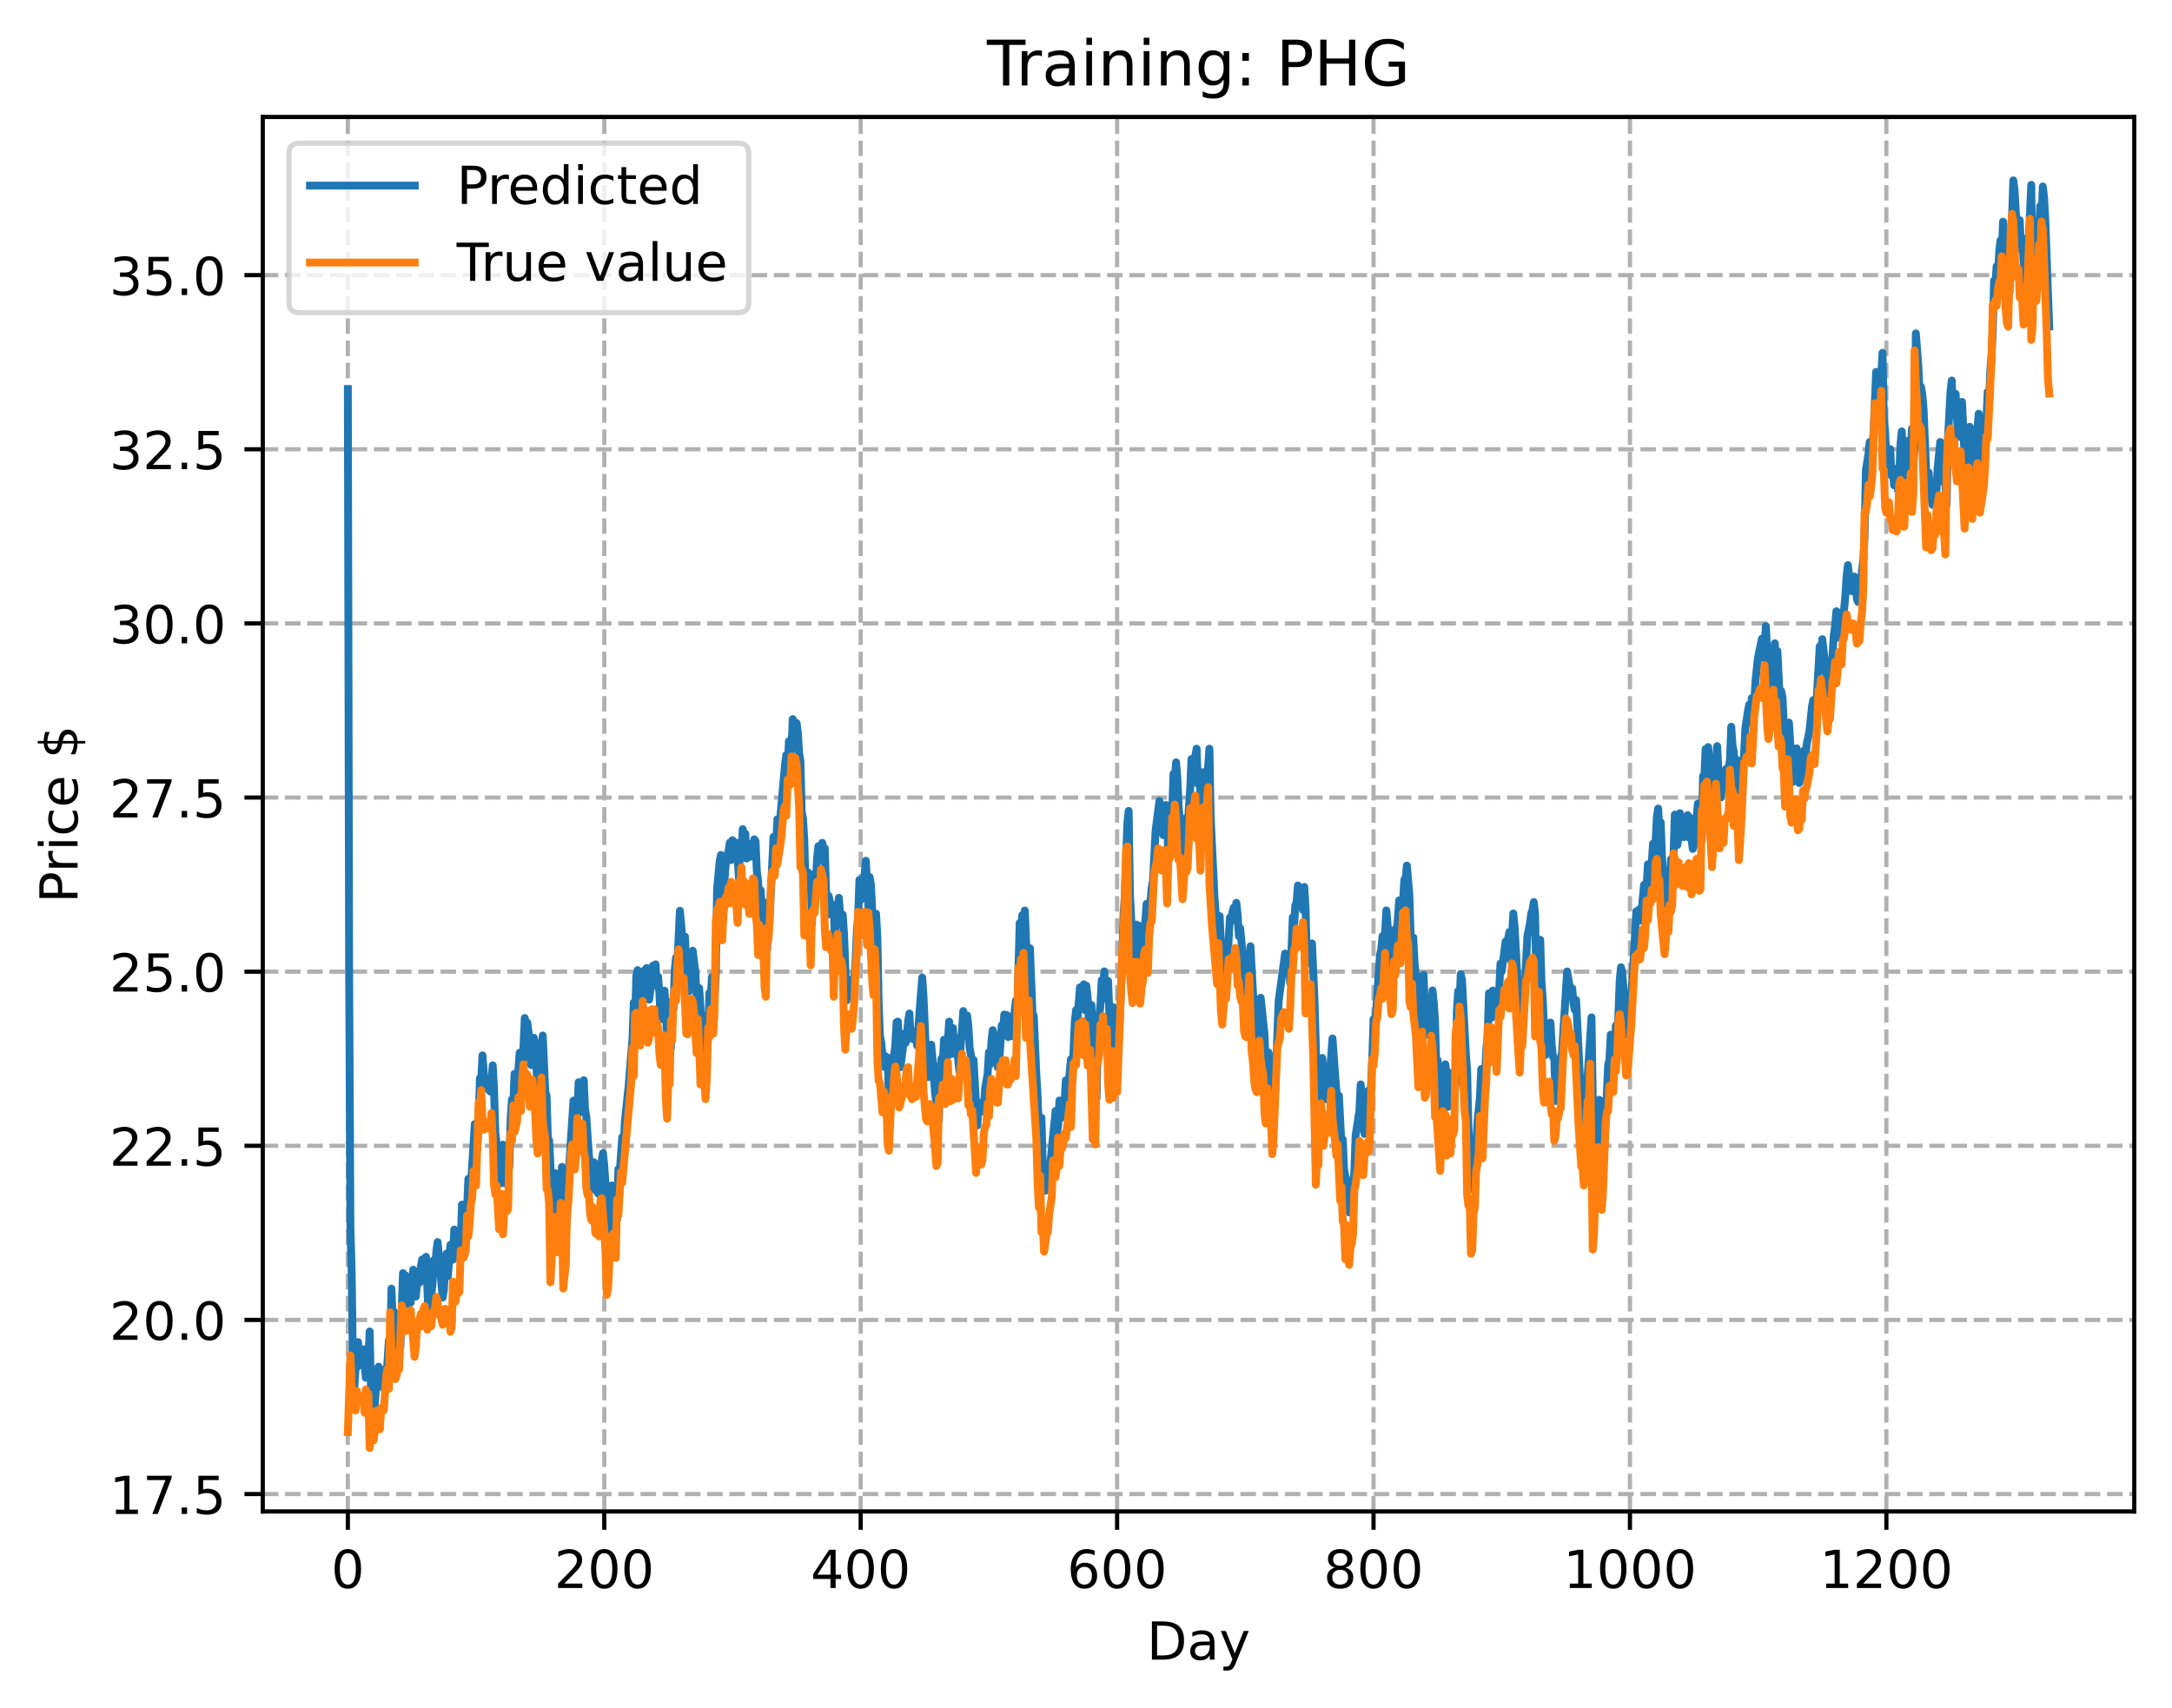 <?xml version="1.0" encoding="utf-8" standalone="no"?>
<!DOCTYPE svg PUBLIC "-//W3C//DTD SVG 1.1//EN"
  "http://www.w3.org/Graphics/SVG/1.1/DTD/svg11.dtd">
<!-- Created with matplotlib (https://matplotlib.org/) -->
<svg height="325.986pt" version="1.1" viewBox="0 0 414.464 325.986" width="414.464pt" xmlns="http://www.w3.org/2000/svg" xmlns:xlink="http://www.w3.org/1999/xlink">
 <defs>
  <style type="text/css">
*{stroke-linecap:butt;stroke-linejoin:round;}
  </style>
 </defs>
 <g id="figure_1">
  <g id="patch_1">
   <path d="M 0 325.986 
L 414.464 325.986 
L 414.464 0 
L 0 0 
z
" style="fill:#ffffff;"/>
  </g>
  <g id="axes_1">
   <g id="patch_2">
    <path d="M 50.144 288.43 
L 407.264 288.43 
L 407.264 22.318 
L 50.144 22.318 
z
" style="fill:#ffffff;"/>
   </g>
   <g id="matplotlib.axis_1">
    <g id="xtick_1">
     <g id="line2d_1">
      <path clip-path="url(#pdb7dabfe91)" d="M 66.376 288.43 
L 66.376 22.318 
" style="fill:none;stroke:#b0b0b0;stroke-dasharray:2.96,1.28;stroke-dashoffset:0;stroke-width:0.8;"/>
     </g>
     <g id="line2d_2">
      <defs>
       <path d="M 0 0 
L 0 3.5 
" id="mcfbdb8c6d3" style="stroke:#000000;stroke-width:0.8;"/>
      </defs>
      <g>
       <use style="stroke:#000000;stroke-width:0.8;" x="66.376" xlink:href="#mcfbdb8c6d3" y="288.43"/>
      </g>
     </g>
     <g id="text_1">
      <!-- 0 -->
      <defs>
       <path d="M 31.781 66.406 
Q 24.172 66.406 20.328 58.906 
Q 16.5 51.422 16.5 36.375 
Q 16.5 21.391 20.328 13.891 
Q 24.172 6.391 31.781 6.391 
Q 39.453 6.391 43.281 13.891 
Q 47.125 21.391 47.125 36.375 
Q 47.125 51.422 43.281 58.906 
Q 39.453 66.406 31.781 66.406 
z
M 31.781 74.219 
Q 44.047 74.219 50.516 64.516 
Q 56.984 54.828 56.984 36.375 
Q 56.984 17.969 50.516 8.266 
Q 44.047 -1.422 31.781 -1.422 
Q 19.531 -1.422 13.062 8.266 
Q 6.594 17.969 6.594 36.375 
Q 6.594 54.828 13.062 64.516 
Q 19.531 74.219 31.781 74.219 
z
" id="DejaVuSans-48"/>
      </defs>
      <g transform="translate(63.195 303.029)scale(0.1 -0.1)">
       <use xlink:href="#DejaVuSans-48"/>
      </g>
     </g>
    </g>
    <g id="xtick_2">
     <g id="line2d_3">
      <path clip-path="url(#pdb7dabfe91)" d="M 115.307 288.43 
L 115.307 22.318 
" style="fill:none;stroke:#b0b0b0;stroke-dasharray:2.96,1.28;stroke-dashoffset:0;stroke-width:0.8;"/>
     </g>
     <g id="line2d_4">
      <g>
       <use style="stroke:#000000;stroke-width:0.8;" x="115.307" xlink:href="#mcfbdb8c6d3" y="288.43"/>
      </g>
     </g>
     <g id="text_2">
      <!-- 200 -->
      <defs>
       <path d="M 19.188 8.297 
L 53.609 8.297 
L 53.609 0 
L 7.328 0 
L 7.328 8.297 
Q 12.938 14.109 22.625 23.891 
Q 32.328 33.688 34.812 36.531 
Q 39.547 41.844 41.422 45.531 
Q 43.312 49.219 43.312 52.781 
Q 43.312 58.594 39.234 62.25 
Q 35.156 65.922 28.609 65.922 
Q 23.969 65.922 18.812 64.312 
Q 13.672 62.703 7.812 59.422 
L 7.812 69.391 
Q 13.766 71.781 18.938 73 
Q 24.125 74.219 28.422 74.219 
Q 39.75 74.219 46.484 68.547 
Q 53.219 62.891 53.219 53.422 
Q 53.219 48.922 51.531 44.891 
Q 49.859 40.875 45.406 35.406 
Q 44.188 33.984 37.641 27.219 
Q 31.109 20.453 19.188 8.297 
z
" id="DejaVuSans-50"/>
      </defs>
      <g transform="translate(105.763 303.029)scale(0.1 -0.1)">
       <use xlink:href="#DejaVuSans-50"/>
       <use x="63.623" xlink:href="#DejaVuSans-48"/>
       <use x="127.246" xlink:href="#DejaVuSans-48"/>
      </g>
     </g>
    </g>
    <g id="xtick_3">
     <g id="line2d_5">
      <path clip-path="url(#pdb7dabfe91)" d="M 164.238 288.43 
L 164.238 22.318 
" style="fill:none;stroke:#b0b0b0;stroke-dasharray:2.96,1.28;stroke-dashoffset:0;stroke-width:0.8;"/>
     </g>
     <g id="line2d_6">
      <g>
       <use style="stroke:#000000;stroke-width:0.8;" x="164.238" xlink:href="#mcfbdb8c6d3" y="288.43"/>
      </g>
     </g>
     <g id="text_3">
      <!-- 400 -->
      <defs>
       <path d="M 37.797 64.312 
L 12.891 25.391 
L 37.797 25.391 
z
M 35.203 72.906 
L 47.609 72.906 
L 47.609 25.391 
L 58.016 25.391 
L 58.016 17.188 
L 47.609 17.188 
L 47.609 0 
L 37.797 0 
L 37.797 17.188 
L 4.891 17.188 
L 4.891 26.703 
z
" id="DejaVuSans-52"/>
      </defs>
      <g transform="translate(154.694 303.029)scale(0.1 -0.1)">
       <use xlink:href="#DejaVuSans-52"/>
       <use x="63.623" xlink:href="#DejaVuSans-48"/>
       <use x="127.246" xlink:href="#DejaVuSans-48"/>
      </g>
     </g>
    </g>
    <g id="xtick_4">
     <g id="line2d_7">
      <path clip-path="url(#pdb7dabfe91)" d="M 213.168 288.43 
L 213.168 22.318 
" style="fill:none;stroke:#b0b0b0;stroke-dasharray:2.96,1.28;stroke-dashoffset:0;stroke-width:0.8;"/>
     </g>
     <g id="line2d_8">
      <g>
       <use style="stroke:#000000;stroke-width:0.8;" x="213.168" xlink:href="#mcfbdb8c6d3" y="288.43"/>
      </g>
     </g>
     <g id="text_4">
      <!-- 600 -->
      <defs>
       <path d="M 33.016 40.375 
Q 26.375 40.375 22.484 35.828 
Q 18.609 31.297 18.609 23.391 
Q 18.609 15.531 22.484 10.953 
Q 26.375 6.391 33.016 6.391 
Q 39.656 6.391 43.531 10.953 
Q 47.406 15.531 47.406 23.391 
Q 47.406 31.297 43.531 35.828 
Q 39.656 40.375 33.016 40.375 
z
M 52.594 71.297 
L 52.594 62.312 
Q 48.875 64.062 45.094 64.984 
Q 41.312 65.922 37.594 65.922 
Q 27.828 65.922 22.672 59.328 
Q 17.531 52.734 16.797 39.406 
Q 19.672 43.656 24.016 45.922 
Q 28.375 48.188 33.594 48.188 
Q 44.578 48.188 50.953 41.516 
Q 57.328 34.859 57.328 23.391 
Q 57.328 12.156 50.688 5.359 
Q 44.047 -1.422 33.016 -1.422 
Q 20.359 -1.422 13.672 8.266 
Q 6.984 17.969 6.984 36.375 
Q 6.984 53.656 15.188 63.938 
Q 23.391 74.219 37.203 74.219 
Q 40.922 74.219 44.703 73.484 
Q 48.484 72.75 52.594 71.297 
z
" id="DejaVuSans-54"/>
      </defs>
      <g transform="translate(203.625 303.029)scale(0.1 -0.1)">
       <use xlink:href="#DejaVuSans-54"/>
       <use x="63.623" xlink:href="#DejaVuSans-48"/>
       <use x="127.246" xlink:href="#DejaVuSans-48"/>
      </g>
     </g>
    </g>
    <g id="xtick_5">
     <g id="line2d_9">
      <path clip-path="url(#pdb7dabfe91)" d="M 262.099 288.43 
L 262.099 22.318 
" style="fill:none;stroke:#b0b0b0;stroke-dasharray:2.96,1.28;stroke-dashoffset:0;stroke-width:0.8;"/>
     </g>
     <g id="line2d_10">
      <g>
       <use style="stroke:#000000;stroke-width:0.8;" x="262.099" xlink:href="#mcfbdb8c6d3" y="288.43"/>
      </g>
     </g>
     <g id="text_5">
      <!-- 800 -->
      <defs>
       <path d="M 31.781 34.625 
Q 24.75 34.625 20.719 30.859 
Q 16.703 27.094 16.703 20.516 
Q 16.703 13.922 20.719 10.156 
Q 24.75 6.391 31.781 6.391 
Q 38.812 6.391 42.859 10.172 
Q 46.922 13.969 46.922 20.516 
Q 46.922 27.094 42.891 30.859 
Q 38.875 34.625 31.781 34.625 
z
M 21.922 38.812 
Q 15.578 40.375 12.031 44.719 
Q 8.5 49.078 8.5 55.328 
Q 8.5 64.062 14.719 69.141 
Q 20.953 74.219 31.781 74.219 
Q 42.672 74.219 48.875 69.141 
Q 55.078 64.062 55.078 55.328 
Q 55.078 49.078 51.531 44.719 
Q 48 40.375 41.703 38.812 
Q 48.828 37.156 52.797 32.312 
Q 56.781 27.484 56.781 20.516 
Q 56.781 9.906 50.312 4.234 
Q 43.844 -1.422 31.781 -1.422 
Q 19.734 -1.422 13.25 4.234 
Q 6.781 9.906 6.781 20.516 
Q 6.781 27.484 10.781 32.312 
Q 14.797 37.156 21.922 38.812 
z
M 18.312 54.391 
Q 18.312 48.734 21.844 45.562 
Q 25.391 42.391 31.781 42.391 
Q 38.141 42.391 41.719 45.562 
Q 45.312 48.734 45.312 54.391 
Q 45.312 60.062 41.719 63.234 
Q 38.141 66.406 31.781 66.406 
Q 25.391 66.406 21.844 63.234 
Q 18.312 60.062 18.312 54.391 
z
" id="DejaVuSans-56"/>
      </defs>
      <g transform="translate(252.555 303.029)scale(0.1 -0.1)">
       <use xlink:href="#DejaVuSans-56"/>
       <use x="63.623" xlink:href="#DejaVuSans-48"/>
       <use x="127.246" xlink:href="#DejaVuSans-48"/>
      </g>
     </g>
    </g>
    <g id="xtick_6">
     <g id="line2d_11">
      <path clip-path="url(#pdb7dabfe91)" d="M 311.029 288.43 
L 311.029 22.318 
" style="fill:none;stroke:#b0b0b0;stroke-dasharray:2.96,1.28;stroke-dashoffset:0;stroke-width:0.8;"/>
     </g>
     <g id="line2d_12">
      <g>
       <use style="stroke:#000000;stroke-width:0.8;" x="311.029" xlink:href="#mcfbdb8c6d3" y="288.43"/>
      </g>
     </g>
     <g id="text_6">
      <!-- 1000 -->
      <defs>
       <path d="M 12.406 8.297 
L 28.516 8.297 
L 28.516 63.922 
L 10.984 60.406 
L 10.984 69.391 
L 28.422 72.906 
L 38.281 72.906 
L 38.281 8.297 
L 54.391 8.297 
L 54.391 0 
L 12.406 0 
z
" id="DejaVuSans-49"/>
      </defs>
      <g transform="translate(298.304 303.029)scale(0.1 -0.1)">
       <use xlink:href="#DejaVuSans-49"/>
       <use x="63.623" xlink:href="#DejaVuSans-48"/>
       <use x="127.246" xlink:href="#DejaVuSans-48"/>
       <use x="190.869" xlink:href="#DejaVuSans-48"/>
      </g>
     </g>
    </g>
    <g id="xtick_7">
     <g id="line2d_13">
      <path clip-path="url(#pdb7dabfe91)" d="M 359.96 288.43 
L 359.96 22.318 
" style="fill:none;stroke:#b0b0b0;stroke-dasharray:2.96,1.28;stroke-dashoffset:0;stroke-width:0.8;"/>
     </g>
     <g id="line2d_14">
      <g>
       <use style="stroke:#000000;stroke-width:0.8;" x="359.96" xlink:href="#mcfbdb8c6d3" y="288.43"/>
      </g>
     </g>
     <g id="text_7">
      <!-- 1200 -->
      <g transform="translate(347.235 303.029)scale(0.1 -0.1)">
       <use xlink:href="#DejaVuSans-49"/>
       <use x="63.623" xlink:href="#DejaVuSans-50"/>
       <use x="127.246" xlink:href="#DejaVuSans-48"/>
       <use x="190.869" xlink:href="#DejaVuSans-48"/>
      </g>
     </g>
    </g>
    <g id="text_8">
     <!-- Day -->
     <defs>
      <path d="M 19.672 64.797 
L 19.672 8.109 
L 31.594 8.109 
Q 46.688 8.109 53.688 14.938 
Q 60.688 21.781 60.688 36.531 
Q 60.688 51.172 53.688 57.984 
Q 46.688 64.797 31.594 64.797 
z
M 9.812 72.906 
L 30.078 72.906 
Q 51.266 72.906 61.172 64.094 
Q 71.094 55.281 71.094 36.531 
Q 71.094 17.672 61.125 8.828 
Q 51.172 0 30.078 0 
L 9.812 0 
z
" id="DejaVuSans-68"/>
      <path d="M 34.281 27.484 
Q 23.391 27.484 19.188 25 
Q 14.984 22.516 14.984 16.5 
Q 14.984 11.719 18.141 8.906 
Q 21.297 6.109 26.703 6.109 
Q 34.188 6.109 38.703 11.406 
Q 43.219 16.703 43.219 25.484 
L 43.219 27.484 
z
M 52.203 31.203 
L 52.203 0 
L 43.219 0 
L 43.219 8.297 
Q 40.141 3.328 35.547 0.953 
Q 30.953 -1.422 24.312 -1.422 
Q 15.922 -1.422 10.953 3.297 
Q 6 8.016 6 15.922 
Q 6 25.141 12.172 29.828 
Q 18.359 34.516 30.609 34.516 
L 43.219 34.516 
L 43.219 35.406 
Q 43.219 41.609 39.141 45 
Q 35.062 48.391 27.688 48.391 
Q 23 48.391 18.547 47.266 
Q 14.109 46.141 10.016 43.891 
L 10.016 52.203 
Q 14.938 54.109 19.578 55.047 
Q 24.219 56 28.609 56 
Q 40.484 56 46.344 49.844 
Q 52.203 43.703 52.203 31.203 
z
" id="DejaVuSans-97"/>
      <path d="M 32.172 -5.078 
Q 28.375 -14.844 24.75 -17.812 
Q 21.141 -20.797 15.094 -20.797 
L 7.906 -20.797 
L 7.906 -13.281 
L 13.188 -13.281 
Q 16.891 -13.281 18.938 -11.516 
Q 21 -9.766 23.484 -3.219 
L 25.094 0.875 
L 2.984 54.688 
L 12.5 54.688 
L 29.594 11.922 
L 46.688 54.688 
L 56.203 54.688 
z
" id="DejaVuSans-121"/>
     </defs>
     <g transform="translate(218.83 316.707)scale(0.1 -0.1)">
      <use xlink:href="#DejaVuSans-68"/>
      <use x="77.002" xlink:href="#DejaVuSans-97"/>
      <use x="138.281" xlink:href="#DejaVuSans-121"/>
     </g>
    </g>
   </g>
   <g id="matplotlib.axis_2">
    <g id="ytick_1">
     <g id="line2d_15">
      <path clip-path="url(#pdb7dabfe91)" d="M 50.144 285.106 
L 407.264 285.106 
" style="fill:none;stroke:#b0b0b0;stroke-dasharray:2.96,1.28;stroke-dashoffset:0;stroke-width:0.8;"/>
     </g>
     <g id="line2d_16">
      <defs>
       <path d="M 0 0 
L -3.5 0 
" id="mb88eddb308" style="stroke:#000000;stroke-width:0.8;"/>
      </defs>
      <g>
       <use style="stroke:#000000;stroke-width:0.8;" x="50.144" xlink:href="#mb88eddb308" y="285.106"/>
      </g>
     </g>
     <g id="text_9">
      <!-- 17.5 -->
      <defs>
       <path d="M 8.203 72.906 
L 55.078 72.906 
L 55.078 68.703 
L 28.609 0 
L 18.312 0 
L 43.219 64.594 
L 8.203 64.594 
z
" id="DejaVuSans-55"/>
       <path d="M 10.688 12.406 
L 21 12.406 
L 21 0 
L 10.688 0 
z
" id="DejaVuSans-46"/>
       <path d="M 10.797 72.906 
L 49.516 72.906 
L 49.516 64.594 
L 19.828 64.594 
L 19.828 46.734 
Q 21.969 47.469 24.109 47.828 
Q 26.266 48.188 28.422 48.188 
Q 40.625 48.188 47.75 41.5 
Q 54.891 34.812 54.891 23.391 
Q 54.891 11.625 47.562 5.094 
Q 40.234 -1.422 26.906 -1.422 
Q 22.312 -1.422 17.547 -0.641 
Q 12.797 0.141 7.719 1.703 
L 7.719 11.625 
Q 12.109 9.234 16.797 8.062 
Q 21.484 6.891 26.703 6.891 
Q 35.156 6.891 40.078 11.328 
Q 45.016 15.766 45.016 23.391 
Q 45.016 31 40.078 35.438 
Q 35.156 39.891 26.703 39.891 
Q 22.75 39.891 18.812 39.016 
Q 14.891 38.141 10.797 36.281 
z
" id="DejaVuSans-53"/>
      </defs>
      <g transform="translate(20.878 288.906)scale(0.1 -0.1)">
       <use xlink:href="#DejaVuSans-49"/>
       <use x="63.623" xlink:href="#DejaVuSans-55"/>
       <use x="127.246" xlink:href="#DejaVuSans-46"/>
       <use x="159.033" xlink:href="#DejaVuSans-53"/>
      </g>
     </g>
    </g>
    <g id="ytick_2">
     <g id="line2d_17">
      <path clip-path="url(#pdb7dabfe91)" d="M 50.144 251.878 
L 407.264 251.878 
" style="fill:none;stroke:#b0b0b0;stroke-dasharray:2.96,1.28;stroke-dashoffset:0;stroke-width:0.8;"/>
     </g>
     <g id="line2d_18">
      <g>
       <use style="stroke:#000000;stroke-width:0.8;" x="50.144" xlink:href="#mb88eddb308" y="251.878"/>
      </g>
     </g>
     <g id="text_10">
      <!-- 20.0 -->
      <g transform="translate(20.878 255.677)scale(0.1 -0.1)">
       <use xlink:href="#DejaVuSans-50"/>
       <use x="63.623" xlink:href="#DejaVuSans-48"/>
       <use x="127.246" xlink:href="#DejaVuSans-46"/>
       <use x="159.033" xlink:href="#DejaVuSans-48"/>
      </g>
     </g>
    </g>
    <g id="ytick_3">
     <g id="line2d_19">
      <path clip-path="url(#pdb7dabfe91)" d="M 50.144 218.649 
L 407.264 218.649 
" style="fill:none;stroke:#b0b0b0;stroke-dasharray:2.96,1.28;stroke-dashoffset:0;stroke-width:0.8;"/>
     </g>
     <g id="line2d_20">
      <g>
       <use style="stroke:#000000;stroke-width:0.8;" x="50.144" xlink:href="#mb88eddb308" y="218.649"/>
      </g>
     </g>
     <g id="text_11">
      <!-- 22.5 -->
      <g transform="translate(20.878 222.448)scale(0.1 -0.1)">
       <use xlink:href="#DejaVuSans-50"/>
       <use x="63.623" xlink:href="#DejaVuSans-50"/>
       <use x="127.246" xlink:href="#DejaVuSans-46"/>
       <use x="159.033" xlink:href="#DejaVuSans-53"/>
      </g>
     </g>
    </g>
    <g id="ytick_4">
     <g id="line2d_21">
      <path clip-path="url(#pdb7dabfe91)" d="M 50.144 185.421 
L 407.264 185.421 
" style="fill:none;stroke:#b0b0b0;stroke-dasharray:2.96,1.28;stroke-dashoffset:0;stroke-width:0.8;"/>
     </g>
     <g id="line2d_22">
      <g>
       <use style="stroke:#000000;stroke-width:0.8;" x="50.144" xlink:href="#mb88eddb308" y="185.421"/>
      </g>
     </g>
     <g id="text_12">
      <!-- 25.0 -->
      <g transform="translate(20.878 189.22)scale(0.1 -0.1)">
       <use xlink:href="#DejaVuSans-50"/>
       <use x="63.623" xlink:href="#DejaVuSans-53"/>
       <use x="127.246" xlink:href="#DejaVuSans-46"/>
       <use x="159.033" xlink:href="#DejaVuSans-48"/>
      </g>
     </g>
    </g>
    <g id="ytick_5">
     <g id="line2d_23">
      <path clip-path="url(#pdb7dabfe91)" d="M 50.144 152.192 
L 407.264 152.192 
" style="fill:none;stroke:#b0b0b0;stroke-dasharray:2.96,1.28;stroke-dashoffset:0;stroke-width:0.8;"/>
     </g>
     <g id="line2d_24">
      <g>
       <use style="stroke:#000000;stroke-width:0.8;" x="50.144" xlink:href="#mb88eddb308" y="152.192"/>
      </g>
     </g>
     <g id="text_13">
      <!-- 27.5 -->
      <g transform="translate(20.878 155.991)scale(0.1 -0.1)">
       <use xlink:href="#DejaVuSans-50"/>
       <use x="63.623" xlink:href="#DejaVuSans-55"/>
       <use x="127.246" xlink:href="#DejaVuSans-46"/>
       <use x="159.033" xlink:href="#DejaVuSans-53"/>
      </g>
     </g>
    </g>
    <g id="ytick_6">
     <g id="line2d_25">
      <path clip-path="url(#pdb7dabfe91)" d="M 50.144 118.963 
L 407.264 118.963 
" style="fill:none;stroke:#b0b0b0;stroke-dasharray:2.96,1.28;stroke-dashoffset:0;stroke-width:0.8;"/>
     </g>
     <g id="line2d_26">
      <g>
       <use style="stroke:#000000;stroke-width:0.8;" x="50.144" xlink:href="#mb88eddb308" y="118.963"/>
      </g>
     </g>
     <g id="text_14">
      <!-- 30.0 -->
      <defs>
       <path d="M 40.578 39.312 
Q 47.656 37.797 51.625 33 
Q 55.609 28.219 55.609 21.188 
Q 55.609 10.406 48.188 4.484 
Q 40.766 -1.422 27.094 -1.422 
Q 22.516 -1.422 17.656 -0.516 
Q 12.797 0.391 7.625 2.203 
L 7.625 11.719 
Q 11.719 9.328 16.594 8.109 
Q 21.484 6.891 26.812 6.891 
Q 36.078 6.891 40.938 10.547 
Q 45.797 14.203 45.797 21.188 
Q 45.797 27.641 41.281 31.266 
Q 36.766 34.906 28.719 34.906 
L 20.219 34.906 
L 20.219 43.016 
L 29.109 43.016 
Q 36.375 43.016 40.234 45.922 
Q 44.094 48.828 44.094 54.297 
Q 44.094 59.906 40.109 62.906 
Q 36.141 65.922 28.719 65.922 
Q 24.656 65.922 20.016 65.031 
Q 15.375 64.156 9.812 62.312 
L 9.812 71.094 
Q 15.438 72.656 20.344 73.438 
Q 25.25 74.219 29.594 74.219 
Q 40.828 74.219 47.359 69.109 
Q 53.906 64.016 53.906 55.328 
Q 53.906 49.266 50.438 45.094 
Q 46.969 40.922 40.578 39.312 
z
" id="DejaVuSans-51"/>
      </defs>
      <g transform="translate(20.878 122.763)scale(0.1 -0.1)">
       <use xlink:href="#DejaVuSans-51"/>
       <use x="63.623" xlink:href="#DejaVuSans-48"/>
       <use x="127.246" xlink:href="#DejaVuSans-46"/>
       <use x="159.033" xlink:href="#DejaVuSans-48"/>
      </g>
     </g>
    </g>
    <g id="ytick_7">
     <g id="line2d_27">
      <path clip-path="url(#pdb7dabfe91)" d="M 50.144 85.735 
L 407.264 85.735 
" style="fill:none;stroke:#b0b0b0;stroke-dasharray:2.96,1.28;stroke-dashoffset:0;stroke-width:0.8;"/>
     </g>
     <g id="line2d_28">
      <g>
       <use style="stroke:#000000;stroke-width:0.8;" x="50.144" xlink:href="#mb88eddb308" y="85.735"/>
      </g>
     </g>
     <g id="text_15">
      <!-- 32.5 -->
      <g transform="translate(20.878 89.534)scale(0.1 -0.1)">
       <use xlink:href="#DejaVuSans-51"/>
       <use x="63.623" xlink:href="#DejaVuSans-50"/>
       <use x="127.246" xlink:href="#DejaVuSans-46"/>
       <use x="159.033" xlink:href="#DejaVuSans-53"/>
      </g>
     </g>
    </g>
    <g id="ytick_8">
     <g id="line2d_29">
      <path clip-path="url(#pdb7dabfe91)" d="M 50.144 52.506 
L 407.264 52.506 
" style="fill:none;stroke:#b0b0b0;stroke-dasharray:2.96,1.28;stroke-dashoffset:0;stroke-width:0.8;"/>
     </g>
     <g id="line2d_30">
      <g>
       <use style="stroke:#000000;stroke-width:0.8;" x="50.144" xlink:href="#mb88eddb308" y="52.506"/>
      </g>
     </g>
     <g id="text_16">
      <!-- 35.0 -->
      <g transform="translate(20.878 56.305)scale(0.1 -0.1)">
       <use xlink:href="#DejaVuSans-51"/>
       <use x="63.623" xlink:href="#DejaVuSans-53"/>
       <use x="127.246" xlink:href="#DejaVuSans-46"/>
       <use x="159.033" xlink:href="#DejaVuSans-48"/>
      </g>
     </g>
    </g>
    <g id="text_17">
     <!-- Price $ -->
     <defs>
      <path d="M 19.672 64.797 
L 19.672 37.406 
L 32.078 37.406 
Q 38.969 37.406 42.719 40.969 
Q 46.484 44.531 46.484 51.125 
Q 46.484 57.672 42.719 61.234 
Q 38.969 64.797 32.078 64.797 
z
M 9.812 72.906 
L 32.078 72.906 
Q 44.344 72.906 50.609 67.359 
Q 56.891 61.812 56.891 51.125 
Q 56.891 40.328 50.609 34.812 
Q 44.344 29.297 32.078 29.297 
L 19.672 29.297 
L 19.672 0 
L 9.812 0 
z
" id="DejaVuSans-80"/>
      <path d="M 41.109 46.297 
Q 39.594 47.172 37.812 47.578 
Q 36.031 48 33.891 48 
Q 26.266 48 22.188 43.047 
Q 18.109 38.094 18.109 28.812 
L 18.109 0 
L 9.078 0 
L 9.078 54.688 
L 18.109 54.688 
L 18.109 46.188 
Q 20.953 51.172 25.484 53.578 
Q 30.031 56 36.531 56 
Q 37.453 56 38.578 55.875 
Q 39.703 55.766 41.062 55.516 
z
" id="DejaVuSans-114"/>
      <path d="M 9.422 54.688 
L 18.406 54.688 
L 18.406 0 
L 9.422 0 
z
M 9.422 75.984 
L 18.406 75.984 
L 18.406 64.594 
L 9.422 64.594 
z
" id="DejaVuSans-105"/>
      <path d="M 48.781 52.594 
L 48.781 44.188 
Q 44.969 46.297 41.141 47.344 
Q 37.312 48.391 33.406 48.391 
Q 24.656 48.391 19.812 42.844 
Q 14.984 37.312 14.984 27.297 
Q 14.984 17.281 19.812 11.734 
Q 24.656 6.203 33.406 6.203 
Q 37.312 6.203 41.141 7.25 
Q 44.969 8.297 48.781 10.406 
L 48.781 2.094 
Q 45.016 0.344 40.984 -0.531 
Q 36.969 -1.422 32.422 -1.422 
Q 20.062 -1.422 12.781 6.344 
Q 5.516 14.109 5.516 27.297 
Q 5.516 40.672 12.859 48.328 
Q 20.219 56 33.016 56 
Q 37.156 56 41.109 55.141 
Q 45.062 54.297 48.781 52.594 
z
" id="DejaVuSans-99"/>
      <path d="M 56.203 29.594 
L 56.203 25.203 
L 14.891 25.203 
Q 15.484 15.922 20.484 11.062 
Q 25.484 6.203 34.422 6.203 
Q 39.594 6.203 44.453 7.469 
Q 49.312 8.734 54.109 11.281 
L 54.109 2.781 
Q 49.266 0.734 44.188 -0.344 
Q 39.109 -1.422 33.891 -1.422 
Q 20.797 -1.422 13.156 6.188 
Q 5.516 13.812 5.516 26.812 
Q 5.516 40.234 12.766 48.109 
Q 20.016 56 32.328 56 
Q 43.359 56 49.781 48.891 
Q 56.203 41.797 56.203 29.594 
z
M 47.219 32.234 
Q 47.125 39.594 43.094 43.984 
Q 39.062 48.391 32.422 48.391 
Q 24.906 48.391 20.391 44.141 
Q 15.875 39.891 15.188 32.172 
z
" id="DejaVuSans-101"/>
      <path id="DejaVuSans-32"/>
      <path d="M 33.797 -14.703 
L 28.906 -14.703 
L 28.859 0 
Q 23.734 0.094 18.609 1.188 
Q 13.484 2.297 8.297 4.5 
L 8.297 13.281 
Q 13.281 10.156 18.375 8.562 
Q 23.484 6.984 28.906 6.938 
L 28.906 29.203 
Q 18.109 30.953 13.203 35.156 
Q 8.297 39.359 8.297 46.688 
Q 8.297 54.641 13.625 59.219 
Q 18.953 63.812 28.906 64.5 
L 28.906 75.984 
L 33.797 75.984 
L 33.797 64.656 
Q 38.328 64.453 42.578 63.688 
Q 46.828 62.938 50.875 61.625 
L 50.875 53.078 
Q 46.828 55.125 42.547 56.25 
Q 38.281 57.375 33.797 57.562 
L 33.797 36.719 
Q 44.875 35.016 50.094 30.609 
Q 55.328 26.219 55.328 18.609 
Q 55.328 10.359 49.781 5.594 
Q 44.234 0.828 33.797 0.094 
z
M 28.906 37.594 
L 28.906 57.625 
Q 23.25 56.984 20.266 54.391 
Q 17.281 51.812 17.281 47.516 
Q 17.281 43.312 20.031 40.969 
Q 22.797 38.625 28.906 37.594 
z
M 33.797 28.219 
L 33.797 7.078 
Q 39.984 7.906 43.141 10.594 
Q 46.297 13.281 46.297 17.672 
Q 46.297 21.969 43.281 24.5 
Q 40.281 27.047 33.797 28.219 
z
" id="DejaVuSans-36"/>
     </defs>
     <g transform="translate(14.798 172.342)rotate(-90)scale(0.1 -0.1)">
      <use xlink:href="#DejaVuSans-80"/>
      <use x="58.553" xlink:href="#DejaVuSans-114"/>
      <use x="99.666" xlink:href="#DejaVuSans-105"/>
      <use x="127.449" xlink:href="#DejaVuSans-99"/>
      <use x="182.43" xlink:href="#DejaVuSans-101"/>
      <use x="243.953" xlink:href="#DejaVuSans-32"/>
      <use x="275.74" xlink:href="#DejaVuSans-36"/>
     </g>
    </g>
   </g>
   <g id="line2d_31">
    <path clip-path="url(#pdb7dabfe91)" d="M 66.376 74.261 
L 66.621 184.64 
L 66.866 234.274 
L 67.11 242.877 
L 67.355 260.926 
L 67.6 264.767 
L 67.844 261.318 
L 68.089 260.85 
L 68.334 256.112 
L 68.578 260.562 
L 68.823 257.645 
L 69.068 258.98 
L 69.312 257.464 
L 69.802 262.903 
L 70.046 258.228 
L 70.291 259.512 
L 70.536 254.073 
L 70.78 264.615 
L 71.025 265.003 
L 71.27 270.215 
L 71.514 268.163 
L 72.003 261.34 
L 72.248 260.799 
L 72.493 263.711 
L 72.737 264.591 
L 72.982 261.461 
L 73.227 264.221 
L 73.471 265.596 
L 73.716 263.322 
L 74.205 255.761 
L 74.45 258.604 
L 74.695 245.91 
L 74.939 251.635 
L 75.184 250.345 
L 75.673 261.547 
L 75.918 260.032 
L 76.163 256.779 
L 76.407 256.965 
L 76.897 242.943 
L 77.141 246.612 
L 77.386 243.398 
L 77.631 249.126 
L 77.875 246.129 
L 78.12 246.019 
L 78.364 248.586 
L 78.854 242.297 
L 79.098 244.275 
L 79.343 247.426 
L 79.832 242.572 
L 80.077 244.748 
L 80.322 241.633 
L 80.566 240.339 
L 80.811 243.196 
L 81.056 240.099 
L 81.3 239.832 
L 81.79 251.44 
L 82.524 245.113 
L 82.768 240.465 
L 83.013 242.906 
L 83.258 238.87 
L 83.502 237.018 
L 84.481 247.59 
L 84.725 245.947 
L 84.97 240.456 
L 85.215 239.228 
L 85.459 243.582 
L 85.949 237.542 
L 86.193 240.398 
L 86.438 240.362 
L 86.683 234.631 
L 86.927 236.782 
L 87.172 237.426 
L 87.417 235.381 
L 87.661 238.101 
L 87.906 237.717 
L 88.151 229.876 
L 88.64 233.087 
L 89.129 230.476 
L 89.374 224.943 
L 89.619 228.678 
L 89.863 226.169 
L 90.597 214.496 
L 90.842 215.629 
L 91.086 219.118 
L 91.331 214.209 
L 91.576 205.741 
L 91.82 206.369 
L 92.065 201.392 
L 92.554 207.689 
L 92.799 206.229 
L 93.044 207.83 
L 93.288 206.574 
L 93.533 208.291 
L 93.778 206.531 
L 94.022 203.3 
L 94.267 207.658 
L 94.512 216.09 
L 94.756 218.103 
L 95.001 218.617 
L 95.246 219.945 
L 95.49 225.839 
L 95.979 218.429 
L 96.224 225.774 
L 96.469 221.31 
L 96.713 218.916 
L 96.958 223.271 
L 97.203 222.618 
L 97.447 213.385 
L 97.692 209.787 
L 97.937 211.102 
L 98.181 204.908 
L 98.426 207.451 
L 98.671 206.23 
L 98.915 204.115 
L 99.16 200.881 
L 99.649 205.1 
L 100.139 194.268 
L 100.383 197.404 
L 100.628 195.151 
L 101.117 199.144 
L 101.362 203.245 
L 101.607 201.338 
L 101.851 198.027 
L 102.096 198.833 
L 102.83 211.961 
L 103.074 209.397 
L 103.564 197.601 
L 104.053 208.321 
L 104.298 209.072 
L 104.542 217.198 
L 104.787 217.63 
L 105.032 222.385 
L 105.276 231.375 
L 105.521 231.015 
L 106.01 223.888 
L 106.5 227.192 
L 106.744 232.062 
L 107.234 222.681 
L 107.478 225.895 
L 107.723 234.235 
L 107.967 234.473 
L 108.212 232.36 
L 108.457 225.164 
L 108.946 217.309 
L 109.435 210.018 
L 109.68 213.613 
L 109.925 215.248 
L 110.169 212.703 
L 110.414 206.521 
L 110.659 212.275 
L 111.148 208.76 
L 111.393 206.14 
L 111.637 211.746 
L 111.882 213.107 
L 112.371 220.431 
L 112.616 222.242 
L 112.861 227.086 
L 113.105 223.387 
L 113.35 221.806 
L 113.595 223.38 
L 113.839 226.594 
L 114.084 227.712 
L 114.328 227.665 
L 114.573 228.195 
L 114.818 221.548 
L 115.062 220.067 
L 115.307 222.464 
L 115.796 229.858 
L 116.041 236.699 
L 116.286 234.883 
L 116.775 226.222 
L 117.02 230.824 
L 117.264 226.348 
L 117.754 232.72 
L 117.998 223.09 
L 118.243 223.865 
L 118.732 217.016 
L 118.977 219.687 
L 119.222 214.155 
L 119.955 207.206 
L 120.445 201.104 
L 120.689 198.435 
L 120.934 191.331 
L 121.179 195.175 
L 121.423 186.261 
L 121.668 185.122 
L 121.913 188.603 
L 122.157 189.492 
L 122.402 192.603 
L 122.647 190.315 
L 122.891 185.208 
L 123.136 188.536 
L 123.381 184.723 
L 123.87 190.758 
L 124.115 188.96 
L 124.359 185.639 
L 124.604 184.261 
L 124.849 187.167 
L 125.093 184.018 
L 125.338 188.167 
L 125.583 186.379 
L 125.827 189.572 
L 126.072 194.501 
L 126.561 191.807 
L 126.806 189.044 
L 127.05 192.562 
L 127.54 204.606 
L 127.784 199.001 
L 128.029 200.079 
L 128.274 191.06 
L 128.518 192.484 
L 128.763 185.012 
L 129.008 182.74 
L 129.252 183.835 
L 129.742 173.799 
L 130.231 179.231 
L 130.476 180.555 
L 130.72 178.741 
L 130.965 185.704 
L 131.454 189.183 
L 132.188 181.423 
L 132.677 185.462 
L 133.167 194.337 
L 133.411 188.544 
L 133.656 191.984 
L 133.901 197.04 
L 134.145 193.901 
L 134.39 193.854 
L 134.879 200.824 
L 135.124 197.859 
L 135.369 189.464 
L 135.613 190.335 
L 135.858 186.42 
L 136.103 187.244 
L 136.347 190.8 
L 136.592 185.679 
L 136.837 169.559 
L 137.326 164.38 
L 137.571 163.137 
L 138.06 170.762 
L 138.549 163.833 
L 138.794 163.234 
L 139.038 162.32 
L 139.283 160.789 
L 139.528 164.125 
L 139.772 160.323 
L 140.017 162.764 
L 140.262 161.415 
L 140.506 160.801 
L 140.751 163.537 
L 140.996 167.536 
L 141.24 161.333 
L 141.485 163.099 
L 141.73 158.222 
L 141.974 163.097 
L 142.219 159.089 
L 142.464 163.826 
L 142.708 161.635 
L 142.953 161.03 
L 143.198 163.491 
L 143.442 160.985 
L 143.687 162.901 
L 143.931 160.157 
L 144.176 160.554 
L 144.421 166.347 
L 144.665 168.108 
L 144.91 172.646 
L 145.155 169.88 
L 145.399 173.502 
L 145.644 175.436 
L 145.889 172.251 
L 146.378 181.216 
L 146.623 172.468 
L 146.867 174.945 
L 147.601 159.71 
L 147.846 160.21 
L 148.091 161.468 
L 148.335 156.349 
L 148.58 158.677 
L 148.825 156.804 
L 149.803 145.873 
L 150.048 144.064 
L 150.292 147.306 
L 150.537 141.442 
L 150.782 144.136 
L 151.026 142.85 
L 151.271 137.221 
L 151.516 139.051 
L 151.76 139.389 
L 152.005 137.975 
L 152.25 139.788 
L 152.494 143.753 
L 152.739 145.236 
L 152.984 154.902 
L 153.228 156.21 
L 153.473 160.146 
L 153.718 169.112 
L 154.207 166.495 
L 154.452 169.436 
L 154.696 167.419 
L 154.941 176.344 
L 155.186 167.242 
L 155.43 166.755 
L 155.675 168.41 
L 155.919 163.67 
L 156.164 161.476 
L 156.409 164.147 
L 156.653 164.106 
L 156.898 160.836 
L 157.143 162.21 
L 157.387 161.884 
L 157.632 170.136 
L 157.877 174.577 
L 158.121 170.956 
L 158.611 173.235 
L 158.855 174.344 
L 159.1 172.755 
L 159.345 180.642 
L 159.589 172.923 
L 159.834 173.575 
L 160.079 171.33 
L 160.323 174.637 
L 160.568 176.069 
L 160.813 174.549 
L 161.057 178.177 
L 161.546 190.908 
L 162.036 186.994 
L 162.28 188.889 
L 162.77 189.901 
L 163.259 183.579 
L 163.504 177.699 
L 163.748 174.896 
L 163.993 167.911 
L 164.238 171.727 
L 164.482 169.16 
L 164.972 167.099 
L 165.216 164.26 
L 165.706 173.089 
L 165.95 167.37 
L 166.195 168.842 
L 166.684 178.884 
L 166.929 182.546 
L 167.174 174.364 
L 167.418 178.818 
L 167.663 191.304 
L 167.907 197.677 
L 168.152 198.911 
L 168.641 203.558 
L 168.886 201.527 
L 169.131 202.523 
L 169.375 201.788 
L 169.62 209.179 
L 169.865 212.005 
L 170.599 201.538 
L 170.843 199.365 
L 171.088 195.065 
L 171.333 194.945 
L 171.822 203.665 
L 172.311 199.866 
L 172.556 197.232 
L 172.801 199.037 
L 173.045 197.619 
L 173.29 194.846 
L 173.534 193.401 
L 173.779 198.166 
L 174.024 198.051 
L 174.268 198.315 
L 174.758 196.78 
L 175.002 199.545 
L 175.492 192.711 
L 175.981 186.555 
L 176.226 190.172 
L 176.715 201.278 
L 176.96 204.099 
L 177.204 205.546 
L 177.449 203.972 
L 177.694 199.344 
L 178.183 204.935 
L 178.428 208.647 
L 178.672 210.303 
L 178.917 214.619 
L 179.162 213.701 
L 179.406 203.971 
L 179.651 202.009 
L 179.895 202.749 
L 180.14 198.396 
L 180.629 202.381 
L 181.119 194.945 
L 181.363 201.159 
L 181.608 199.327 
L 181.853 196.188 
L 182.097 201.102 
L 182.342 198.068 
L 182.831 202.075 
L 183.076 204.417 
L 183.321 199.297 
L 183.565 196.753 
L 183.81 192.937 
L 184.055 195.675 
L 184.299 196.545 
L 184.544 193.78 
L 184.789 195.786 
L 185.033 200.003 
L 185.278 201.321 
L 185.522 203.663 
L 185.767 202.263 
L 186.501 214.765 
L 186.746 210.637 
L 186.99 212.162 
L 187.235 210.442 
L 187.48 212.066 
L 187.724 212.135 
L 187.969 207.714 
L 188.458 204.975 
L 188.703 200.828 
L 188.948 203.099 
L 189.192 198.619 
L 189.437 196.58 
L 189.682 197.541 
L 189.926 200.827 
L 190.171 200.83 
L 190.416 203.678 
L 190.66 202.683 
L 191.15 195.661 
L 191.394 196.432 
L 191.639 193.602 
L 191.883 195.712 
L 192.128 193.701 
L 192.373 197.894 
L 192.862 195.63 
L 193.107 197.75 
L 193.841 190.979 
L 194.085 194.572 
L 194.575 176.132 
L 194.819 179.295 
L 195.064 174.638 
L 195.309 177.767 
L 195.553 173.751 
L 196.043 185.207 
L 196.287 183.573 
L 196.532 180.944 
L 197.021 193.347 
L 197.266 193.863 
L 197.755 205.123 
L 198 209.082 
L 198.244 216.496 
L 198.489 220.01 
L 198.734 213.299 
L 198.978 222.07 
L 199.223 222.306 
L 199.468 227.217 
L 199.712 225.846 
L 199.957 225.343 
L 200.202 224.303 
L 201.425 211.996 
L 201.67 216.179 
L 201.914 214.906 
L 202.159 210.009 
L 202.404 213.395 
L 202.648 210.886 
L 202.893 212.311 
L 203.138 210.398 
L 203.382 206.167 
L 203.627 207.954 
L 203.871 207.168 
L 204.361 202.117 
L 204.605 205.9 
L 205.095 194.927 
L 205.339 192.718 
L 205.584 194.701 
L 206.073 188.408 
L 206.318 189.428 
L 206.563 189.54 
L 206.807 187.828 
L 207.052 192.762 
L 207.297 188.101 
L 207.541 190.204 
L 207.786 195.453 
L 208.275 191.791 
L 208.765 205.092 
L 209.009 202.265 
L 209.254 209.535 
L 209.498 196.892 
L 209.988 191.649 
L 210.232 187.04 
L 210.477 188.959 
L 210.722 185.362 
L 210.966 190.584 
L 211.211 188.239 
L 211.456 187.205 
L 211.945 200.914 
L 212.434 192.168 
L 212.679 197.66 
L 212.924 192.81 
L 213.168 198.062 
L 213.413 199.908 
L 214.147 183.561 
L 214.392 174.408 
L 214.636 171.224 
L 215.126 156.976 
L 215.37 154.745 
L 215.615 170.589 
L 216.104 180.283 
L 216.349 183.555 
L 216.593 181.397 
L 216.838 176.425 
L 217.083 179.473 
L 217.327 176.643 
L 217.817 183.53 
L 218.306 179.033 
L 218.795 172.47 
L 219.285 178.054 
L 219.529 172.094 
L 219.774 169.291 
L 220.019 168.015 
L 220.508 158.544 
L 221.242 152.83 
L 221.486 154.544 
L 221.731 157.76 
L 221.976 159.367 
L 222.465 153.611 
L 222.71 157.115 
L 222.954 163.258 
L 223.199 155.298 
L 223.688 154.394 
L 223.933 147.651 
L 224.178 148.962 
L 224.422 145.474 
L 224.667 148.507 
L 224.912 153.937 
L 225.156 156.577 
L 225.401 156.352 
L 225.89 164.444 
L 226.135 161.251 
L 226.38 156.093 
L 226.624 157.726 
L 227.114 150.498 
L 227.358 144.846 
L 227.603 147.046 
L 228.337 142.869 
L 228.581 149.571 
L 228.826 147.169 
L 229.315 156.081 
L 229.805 147.322 
L 230.049 148.18 
L 230.294 149.583 
L 230.783 142.873 
L 231.028 155.986 
L 231.762 171.47 
L 232.496 181.67 
L 232.741 174.822 
L 233.23 186.186 
L 233.474 188.228 
L 233.964 181.311 
L 234.208 183.289 
L 234.698 175.09 
L 234.942 175.814 
L 235.187 173.963 
L 235.432 173.185 
L 235.676 175.365 
L 235.921 172.276 
L 236.166 174.521 
L 236.41 178.658 
L 236.655 177.148 
L 237.144 182.323 
L 237.389 183.901 
L 237.634 188.1 
L 238.123 191.866 
L 238.612 180.569 
L 239.591 198.304 
L 240.08 202.205 
L 240.569 190.402 
L 241.303 197.431 
L 241.548 204.755 
L 241.793 206.711 
L 242.037 200.828 
L 242.282 201.737 
L 243.016 211.266 
L 243.261 209.266 
L 243.505 203.783 
L 243.995 190.954 
L 245.218 181.963 
L 245.462 185.316 
L 245.707 184.641 
L 245.952 183.322 
L 246.196 187.581 
L 246.686 175.054 
L 246.93 176.926 
L 247.175 172.753 
L 247.42 172.141 
L 247.664 168.969 
L 248.154 171.528 
L 248.398 170.205 
L 248.643 173.666 
L 248.888 169.254 
L 249.132 173.401 
L 249.377 182.954 
L 249.622 180.559 
L 249.866 182.906 
L 250.111 183.967 
L 250.356 180.036 
L 250.845 191.108 
L 251.089 199.65 
L 251.334 212.94 
L 251.579 209.333 
L 251.823 212.502 
L 252.068 203.374 
L 252.313 201.879 
L 252.557 204.163 
L 252.802 209.813 
L 253.291 203.799 
L 253.536 208.061 
L 254.27 198.175 
L 254.759 205.017 
L 255.249 210.975 
L 255.493 209.084 
L 255.983 218.52 
L 256.227 217.447 
L 256.472 223.027 
L 256.717 224.436 
L 256.961 230.025 
L 257.206 225.211 
L 257.45 231.369 
L 257.695 231.113 
L 258.184 226.3 
L 258.429 223.748 
L 258.674 216.74 
L 259.408 211.899 
L 259.652 206.93 
L 260.386 216.398 
L 261.12 208.124 
L 261.365 210.288 
L 261.61 207.334 
L 261.854 202.121 
L 262.099 194.51 
L 262.344 196.777 
L 263.322 182.241 
L 263.567 181.18 
L 263.811 178.647 
L 264.056 182.114 
L 264.545 173.727 
L 265.035 179.419 
L 265.279 178.574 
L 265.769 185.229 
L 266.013 184.538 
L 266.258 177.285 
L 266.503 178.67 
L 266.992 171.811 
L 267.237 173.309 
L 267.481 176.099 
L 267.971 167.877 
L 268.215 167.796 
L 268.46 165.168 
L 268.949 170.905 
L 269.194 179.203 
L 269.438 182.749 
L 269.683 178.889 
L 269.928 183.785 
L 270.172 185.957 
L 270.906 197.633 
L 271.64 186.013 
L 272.13 197.386 
L 272.374 197.502 
L 272.619 192.355 
L 272.864 191.488 
L 273.108 194.093 
L 273.353 189.003 
L 273.598 191.391 
L 273.842 194.998 
L 274.087 203.986 
L 274.332 202.311 
L 275.065 213.891 
L 275.31 209.894 
L 275.555 203.6 
L 275.799 203.091 
L 276.044 205.039 
L 276.289 211.231 
L 276.778 204.761 
L 277.023 210.358 
L 277.267 206.971 
L 277.512 209.645 
L 277.757 206.576 
L 278.001 192.951 
L 278.246 189.134 
L 278.491 192.576 
L 278.735 185.859 
L 278.98 186.993 
L 279.714 201.139 
L 279.959 204.177 
L 280.203 215.04 
L 280.448 219.722 
L 280.693 219.218 
L 280.937 226.9 
L 281.182 226.788 
L 281.426 221.126 
L 281.671 219.594 
L 281.916 214.335 
L 282.405 209.366 
L 282.65 204.007 
L 282.894 204.655 
L 283.139 210.052 
L 283.628 200.083 
L 283.873 197.822 
L 284.118 189.546 
L 284.607 194.218 
L 284.852 189.03 
L 285.341 193.569 
L 285.586 191.181 
L 285.83 193.805 
L 286.32 183.891 
L 286.564 185.382 
L 287.298 179.684 
L 287.543 180.209 
L 288.032 177.847 
L 288.277 183.24 
L 288.766 174.307 
L 289.011 176.758 
L 289.989 194.39 
L 290.234 197.642 
L 290.479 191.654 
L 290.723 192.946 
L 291.457 178.646 
L 291.947 176.193 
L 292.191 174.328 
L 292.436 173.666 
L 292.681 172.138 
L 292.925 174.49 
L 293.17 186.766 
L 293.659 180.634 
L 293.904 179.335 
L 294.148 187.263 
L 294.393 190.737 
L 294.882 201.344 
L 295.127 199.38 
L 295.372 199.736 
L 295.616 198.026 
L 295.861 195.133 
L 296.106 199.53 
L 296.35 201.701 
L 296.595 202.085 
L 296.84 210.105 
L 297.329 204.447 
L 297.574 203.653 
L 297.818 201.835 
L 298.063 200.878 
L 299.041 185.384 
L 299.775 189.691 
L 300.02 188.608 
L 300.265 191.471 
L 300.509 192.708 
L 300.754 190.842 
L 301.488 205.83 
L 301.733 209.044 
L 301.977 214.476 
L 302.222 212.329 
L 302.467 216.853 
L 302.711 214.552 
L 302.956 205.48 
L 303.69 194.145 
L 304.179 225.439 
L 304.424 222.522 
L 304.913 212.009 
L 305.158 209.868 
L 305.402 212.932 
L 305.892 221.375 
L 306.136 218.832 
L 306.381 214.166 
L 306.87 203.173 
L 307.115 202.269 
L 307.36 197.442 
L 308.094 202.103 
L 308.338 195.708 
L 308.583 197.514 
L 308.828 193.655 
L 309.072 187.056 
L 309.317 184.578 
L 309.562 185.673 
L 310.051 192.229 
L 310.296 192.988 
L 310.54 197.598 
L 310.785 196.746 
L 311.519 186.542 
L 312.253 173.888 
L 312.497 175.227 
L 312.742 173.573 
L 312.987 175.707 
L 313.231 173.959 
L 313.721 168.843 
L 313.965 171.823 
L 314.21 169.081 
L 314.455 164.931 
L 314.699 168.833 
L 314.944 165.411 
L 315.189 164.589 
L 315.433 160.993 
L 315.678 163.143 
L 315.923 160.608 
L 316.167 155.834 
L 316.412 154.293 
L 316.657 158.934 
L 316.901 156.904 
L 317.146 163.663 
L 317.88 174.038 
L 318.124 170.862 
L 318.369 166.085 
L 318.614 169.198 
L 318.858 163.981 
L 319.103 165.806 
L 319.348 162.811 
L 319.592 155.449 
L 319.837 157.191 
L 320.082 161.242 
L 320.326 159.293 
L 320.571 155.175 
L 320.816 157.735 
L 321.06 157.189 
L 321.305 159.756 
L 321.55 157.366 
L 321.794 156.637 
L 322.039 155.548 
L 322.284 159.815 
L 322.528 156.068 
L 322.773 160.082 
L 323.017 161.994 
L 323.262 161.297 
L 323.996 153.346 
L 324.485 161.204 
L 324.73 160.23 
L 324.975 148.084 
L 325.219 148.5 
L 325.464 142.95 
L 325.709 146.122 
L 325.953 142.557 
L 326.443 148.6 
L 326.932 156.804 
L 327.177 153.818 
L 327.421 146.008 
L 327.666 142.381 
L 327.911 146.899 
L 328.4 152.172 
L 328.889 147.288 
L 329.134 150.787 
L 329.378 146.73 
L 329.623 147.998 
L 330.112 144.998 
L 330.357 138.685 
L 330.602 142.283 
L 330.846 143.457 
L 331.091 149.155 
L 331.336 144.926 
L 331.58 148.472 
L 331.825 150.36 
L 332.07 156.123 
L 332.559 148.849 
L 333.048 138.988 
L 333.538 135.764 
L 333.782 134.466 
L 334.027 137.346 
L 334.272 133.223 
L 334.516 138.155 
L 335.005 129.642 
L 335.495 125.303 
L 336.229 121.857 
L 336.473 125.551 
L 336.718 123.802 
L 336.963 119.476 
L 337.697 134.383 
L 338.186 128.683 
L 338.675 122.752 
L 338.92 128.718 
L 339.165 124.216 
L 339.654 134.033 
L 339.899 131.886 
L 340.143 133.07 
L 340.388 138.417 
L 340.633 139.369 
L 340.877 148.039 
L 341.366 137.881 
L 342.1 149.221 
L 342.834 142.808 
L 343.324 149.429 
L 343.568 148.732 
L 343.813 146.14 
L 344.058 147.666 
L 344.302 143.189 
L 344.547 144.273 
L 344.792 141.817 
L 345.281 139.532 
L 345.77 134.762 
L 346.015 133.608 
L 346.26 137.04 
L 346.504 136.249 
L 347.238 123.36 
L 347.483 124.756 
L 347.727 121.971 
L 348.461 128.334 
L 348.951 132.532 
L 349.44 128.943 
L 349.929 121.172 
L 350.174 119.59 
L 350.419 116.644 
L 350.663 121.663 
L 351.153 116.952 
L 351.642 121.096 
L 351.887 116.3 
L 352.131 113.692 
L 352.376 109.884 
L 352.62 107.833 
L 353.11 112.213 
L 353.354 112.81 
L 353.599 111.901 
L 353.844 110.02 
L 354.088 111.739 
L 354.333 114.285 
L 354.578 114.896 
L 354.822 113.775 
L 355.067 112.088 
L 355.312 108.753 
L 355.556 106.947 
L 355.801 102.389 
L 356.046 89.74 
L 356.535 86.671 
L 356.78 84.342 
L 357.024 88.259 
L 357.514 82.577 
L 358.003 70.974 
L 358.248 74.312 
L 358.492 71.264 
L 358.737 74.358 
L 358.981 71.664 
L 359.226 67.329 
L 359.471 79.616 
L 359.715 82.384 
L 359.96 87.493 
L 360.205 89.963 
L 360.449 88.317 
L 360.694 85.708 
L 360.939 90.762 
L 361.183 89.274 
L 361.428 92.614 
L 361.917 89.98 
L 362.162 93.557 
L 362.407 91.098 
L 362.651 84.792 
L 362.896 82.329 
L 363.385 91.72 
L 363.63 91.846 
L 363.875 86.435 
L 364.119 84.125 
L 364.364 86.066 
L 364.608 85.614 
L 364.853 81.768 
L 365.098 88.787 
L 365.342 84.944 
L 365.587 63.618 
L 366.076 70.045 
L 366.321 75.47 
L 366.566 73.797 
L 366.81 75.228 
L 367.055 78.064 
L 367.789 95.287 
L 368.034 90.182 
L 368.278 93.773 
L 368.523 92.395 
L 368.768 96.351 
L 369.012 95.027 
L 369.257 91.811 
L 369.502 93.995 
L 369.746 89.256 
L 370.236 84.342 
L 370.48 86.631 
L 370.725 91.898 
L 370.969 88.418 
L 371.459 96.281 
L 371.703 83.803 
L 372.193 74.758 
L 372.437 72.607 
L 372.682 79.143 
L 372.927 78.442 
L 373.171 75.145 
L 373.661 83.387 
L 374.15 77.311 
L 374.395 76.689 
L 375.129 92.113 
L 375.373 88.02 
L 375.618 86.512 
L 375.863 81.441 
L 376.107 84.165 
L 376.352 89.274 
L 376.596 91.82 
L 376.841 84.292 
L 377.086 85.056 
L 377.575 78.948 
L 377.82 82.518 
L 378.064 89.63 
L 378.309 86.477 
L 378.554 85.261 
L 379.043 80.308 
L 379.288 74.781 
L 379.532 77.191 
L 379.777 70.928 
L 380.022 67.847 
L 380.266 63.063 
L 380.511 53.56 
L 380.756 54.28 
L 381 50.794 
L 381.245 53.046 
L 381.49 47.959 
L 381.734 45.86 
L 381.979 48.106 
L 382.224 42.299 
L 382.468 46.279 
L 382.713 48.035 
L 383.202 54.995 
L 383.447 55.775 
L 384.181 34.414 
L 384.425 36.408 
L 384.915 44.957 
L 385.159 42.996 
L 385.404 42.015 
L 385.649 47.592 
L 385.893 45.397 
L 386.383 54.445 
L 386.627 52.197 
L 386.872 47.672 
L 387.117 46.066 
L 387.606 35.271 
L 387.851 53.366 
L 388.095 50.342 
L 388.34 42.291 
L 388.829 48.635 
L 389.074 45.089 
L 389.318 39.326 
L 389.563 41.895 
L 389.808 35.582 
L 390.052 37.719 
L 390.297 42.148 
L 391.031 62.311 
L 391.031 62.311 
" style="fill:none;stroke:#1f77b4;stroke-linecap:square;stroke-width:1.5;"/>
   </g>
   <g id="line2d_32">
    <path clip-path="url(#pdb7dabfe91)" d="M 66.376 273.277 
L 66.866 258.657 
L 67.11 264.771 
L 67.355 265.169 
L 67.6 268.226 
L 67.844 269.157 
L 68.089 265.435 
L 68.334 266.631 
L 68.578 266.498 
L 68.823 267.03 
L 69.068 266.366 
L 69.312 266.764 
L 69.557 269.555 
L 69.802 265.169 
L 70.046 269.821 
L 70.291 265.967 
L 70.536 276.334 
L 70.78 272.745 
L 71.025 274.872 
L 71.27 274.872 
L 71.514 273.277 
L 71.759 269.29 
L 72.003 269.157 
L 72.248 271.948 
L 72.493 272.745 
L 72.737 268.625 
L 72.982 269.024 
L 73.227 269.157 
L 73.716 262.378 
L 73.961 261.182 
L 74.205 265.036 
L 74.45 250.416 
L 74.695 257.194 
L 75.184 259.454 
L 75.429 263.176 
L 75.673 262.511 
L 75.918 260.916 
L 76.163 261.315 
L 76.652 249.087 
L 76.897 251.346 
L 77.141 250.017 
L 77.386 254.005 
L 77.631 253.34 
L 77.875 251.08 
L 78.12 252.941 
L 78.364 250.017 
L 78.854 255.865 
L 79.098 258.922 
L 79.343 257.194 
L 79.588 252.41 
L 79.832 253.473 
L 80.077 251.612 
L 80.322 250.682 
L 80.566 253.074 
L 80.811 249.751 
L 81.056 249.22 
L 81.3 252.277 
L 81.545 253.739 
L 81.79 252.675 
L 82.034 250.682 
L 82.279 253.074 
L 82.524 250.947 
L 83.013 249.485 
L 83.258 247.492 
L 83.502 248.422 
L 83.747 250.947 
L 83.991 250.682 
L 84.481 252.808 
L 84.97 249.751 
L 85.215 251.612 
L 85.459 252.542 
L 85.704 250.549 
L 85.949 254.137 
L 86.193 253.34 
L 86.438 244.568 
L 86.683 245.365 
L 86.927 248.422 
L 87.172 245.365 
L 87.417 246.827 
L 87.661 246.561 
L 87.906 238.586 
L 88.151 239.783 
L 88.395 240.048 
L 88.64 239.517 
L 88.885 238.586 
L 89.129 231.941 
L 89.374 235.928 
L 89.619 233.403 
L 89.863 229.681 
L 90.108 228.618 
L 90.352 223.434 
L 90.597 224.099 
L 90.842 226.225 
L 91.331 210.409 
L 91.576 211.871 
L 91.82 208.016 
L 92.065 213.466 
L 92.31 215.592 
L 92.554 214.13 
L 92.799 215.326 
L 93.044 214.928 
L 93.288 215.326 
L 93.533 214.928 
L 93.778 212.402 
L 94.022 217.054 
L 94.267 226.092 
L 94.512 227.953 
L 94.756 226.225 
L 95.246 234.599 
L 95.49 229.415 
L 95.735 227.82 
L 95.979 235.529 
L 96.224 230.744 
L 96.469 229.017 
L 96.713 231.143 
L 96.958 230.744 
L 97.203 218.649 
L 97.447 216.257 
L 97.692 217.719 
L 97.937 210.94 
L 98.181 215.991 
L 98.426 215.193 
L 98.671 213.864 
L 98.915 209.345 
L 99.16 211.339 
L 99.405 212.004 
L 99.649 205.757 
L 99.894 203.098 
L 100.139 206.687 
L 100.383 204.826 
L 100.628 205.092 
L 101.117 211.206 
L 101.362 210.807 
L 101.607 206.022 
L 102.096 212.004 
L 102.34 217.32 
L 102.585 220.111 
L 102.83 218.383 
L 103.319 205.624 
L 103.564 213.997 
L 104.053 217.32 
L 104.298 226.89 
L 104.542 227.023 
L 104.787 229.814 
L 105.032 244.7 
L 105.766 232.207 
L 106.01 234.2 
L 106.255 234.865 
L 106.5 238.985 
L 106.989 229.548 
L 107.234 232.472 
L 107.478 245.897 
L 107.967 241.245 
L 108.212 230.744 
L 108.457 229.548 
L 108.946 219.978 
L 109.191 218.383 
L 109.435 221.706 
L 109.68 223.168 
L 109.925 220.51 
L 110.169 213.333 
L 110.414 219.447 
L 110.659 218.383 
L 110.903 216.788 
L 111.148 214.396 
L 111.393 219.845 
L 111.637 220.909 
L 111.882 226.757 
L 112.127 228.086 
L 112.371 227.82 
L 112.616 231.808 
L 112.861 232.871 
L 113.105 230.346 
L 113.35 231.143 
L 113.595 235.264 
L 113.839 235.529 
L 114.084 235.529 
L 114.328 235.928 
L 114.573 229.149 
L 114.818 228.618 
L 115.307 234.599 
L 115.552 239.251 
L 115.796 247.093 
L 116.041 245.631 
L 116.53 235.928 
L 116.775 239.251 
L 117.02 235.396 
L 117.264 235.795 
L 117.509 240.048 
L 117.754 228.884 
L 117.998 231.941 
L 118.488 223.7 
L 118.732 225.694 
L 120.445 206.554 
L 120.689 199.908 
L 120.934 205.358 
L 121.179 193.528 
L 121.423 193.263 
L 121.668 196.054 
L 121.913 196.851 
L 122.157 199.51 
L 122.402 197.915 
L 122.647 191.003 
L 122.891 196.054 
L 123.136 192.731 
L 123.625 198.978 
L 123.87 198.048 
L 124.115 194.193 
L 124.359 192.598 
L 124.604 194.725 
L 124.849 192.598 
L 125.093 197.117 
L 125.338 195.123 
L 125.583 196.187 
L 125.827 201.105 
L 126.072 203.231 
L 126.561 197.516 
L 126.806 199.908 
L 127.05 209.478 
L 127.295 213.466 
L 127.54 205.889 
L 127.784 206.82 
L 128.029 194.725 
L 128.274 198.579 
L 128.518 189.94 
L 128.763 188.744 
L 129.008 191.003 
L 129.252 184.357 
L 129.497 181.167 
L 129.742 185.952 
L 130.231 187.414 
L 130.476 186.617 
L 130.965 197.25 
L 131.21 197.383 
L 131.454 194.06 
L 131.699 192.731 
L 131.943 190.604 
L 132.188 191.136 
L 132.433 192.997 
L 132.922 200.972 
L 133.167 194.459 
L 133.411 199.244 
L 133.656 206.953 
L 133.901 202.301 
L 134.145 202.035 
L 134.635 209.744 
L 134.879 205.358 
L 135.124 196.054 
L 135.369 197.915 
L 135.613 192.598 
L 135.858 192.997 
L 136.103 197.25 
L 136.347 192.997 
L 136.592 175.718 
L 136.837 173.591 
L 137.081 173.193 
L 137.326 172.129 
L 137.815 179.44 
L 138.06 174.256 
L 138.549 171.066 
L 138.794 170.933 
L 139.038 169.338 
L 139.283 172.395 
L 139.528 168.275 
L 139.772 170.933 
L 140.017 169.471 
L 140.262 169.471 
L 140.751 176.117 
L 140.996 168.275 
L 141.24 169.205 
L 141.485 165.483 
L 141.73 171.199 
L 141.974 168.142 
L 142.219 172.661 
L 142.464 170.933 
L 142.708 170.667 
L 142.953 174.389 
L 143.198 168.541 
L 143.442 169.471 
L 143.687 167.61 
L 143.931 168.142 
L 144.176 174.787 
L 144.421 176.382 
L 144.665 182.231 
L 144.91 176.515 
L 145.155 181.566 
L 145.399 182.497 
L 145.644 180.237 
L 145.889 188.345 
L 146.133 190.206 
L 146.378 177.047 
L 146.623 179.44 
L 146.867 175.984 
L 147.112 168.806 
L 147.357 166.281 
L 147.601 166.414 
L 147.846 167.078 
L 148.091 161.895 
L 148.335 164.952 
L 148.825 161.762 
L 149.069 160.034 
L 149.559 154.452 
L 149.803 153.787 
L 150.048 155.648 
L 150.292 148.736 
L 150.537 149.932 
L 150.782 149.8 
L 151.026 144.35 
L 151.516 144.749 
L 151.76 144.616 
L 152.005 145.812 
L 152.494 154.053 
L 152.739 165.483 
L 152.984 165.749 
L 153.228 166.68 
L 153.473 178.509 
L 153.718 175.718 
L 153.962 174.256 
L 154.207 178.775 
L 154.452 176.515 
L 154.696 184.224 
L 154.941 174.655 
L 155.186 173.591 
L 155.43 174.256 
L 155.919 168.275 
L 156.164 170.135 
L 156.409 170.401 
L 156.653 165.882 
L 157.143 167.876 
L 157.387 177.313 
L 157.632 180.769 
L 157.877 178.11 
L 158.121 178.509 
L 158.611 181.433 
L 158.855 180.636 
L 159.1 190.206 
L 159.345 180.237 
L 159.589 183.826 
L 159.834 178.243 
L 160.079 183.028 
L 160.323 185.421 
L 160.568 183.294 
L 160.813 185.155 
L 161.057 196.054 
L 161.302 200.307 
L 161.546 195.522 
L 161.791 193.528 
L 162.036 194.193 
L 162.525 196.32 
L 162.77 194.193 
L 163.014 190.87 
L 163.259 185.155 
L 163.504 182.098 
L 163.748 173.99 
L 163.993 178.775 
L 164.727 176.382 
L 164.972 173.99 
L 165.461 180.37 
L 165.706 174.123 
L 165.95 177.047 
L 166.44 187.281 
L 166.684 189.94 
L 166.929 181.167 
L 167.174 186.351 
L 167.418 202.035 
L 167.663 206.288 
L 167.907 206.554 
L 168.397 212.269 
L 168.641 208.282 
L 168.886 211.073 
L 169.131 210.674 
L 169.375 218.383 
L 169.62 219.58 
L 170.109 209.079 
L 170.354 210.143 
L 170.599 205.624 
L 170.843 203.497 
L 171.088 204.959 
L 171.577 211.339 
L 171.822 210.541 
L 172.067 209.345 
L 172.311 207.484 
L 172.556 208.681 
L 173.045 203.896 
L 173.29 203.63 
L 173.534 208.947 
L 173.779 208.681 
L 174.024 209.744 
L 174.513 207.484 
L 174.758 209.345 
L 175.247 203.231 
L 175.736 195.788 
L 175.981 200.839 
L 176.226 208.415 
L 176.715 213.599 
L 176.96 213.997 
L 177.204 213.864 
L 177.449 210.674 
L 177.694 211.073 
L 178.428 218.915 
L 178.672 222.504 
L 178.917 221.972 
L 179.162 209.611 
L 179.406 209.212 
L 179.651 210.143 
L 179.895 206.953 
L 180.385 210.674 
L 180.874 202.7 
L 181.119 210.143 
L 181.363 210.143 
L 181.608 205.889 
L 181.853 209.877 
L 182.097 207.219 
L 182.342 208.016 
L 182.587 208.415 
L 182.831 209.611 
L 183.076 205.624 
L 183.321 203.896 
L 183.565 201.105 
L 183.81 204.162 
L 184.055 205.624 
L 184.299 202.301 
L 184.544 205.225 
L 184.789 210.94 
L 185.033 210.674 
L 185.278 212.668 
L 185.522 211.871 
L 186.256 223.833 
L 186.501 218.915 
L 186.746 220.909 
L 186.99 219.58 
L 187.235 222.238 
L 187.48 221.308 
L 187.724 216.257 
L 187.969 215.061 
L 188.214 214.662 
L 188.458 210.541 
L 188.703 213.067 
L 188.948 207.75 
L 189.192 205.889 
L 189.437 206.421 
L 189.926 209.478 
L 190.171 210.409 
L 190.416 210.409 
L 190.905 203.364 
L 191.15 203.63 
L 191.394 202.301 
L 191.639 203.497 
L 191.883 202.301 
L 192.128 206.953 
L 192.373 206.953 
L 192.617 205.757 
L 192.862 206.022 
L 193.107 204.693 
L 193.351 204.427 
L 193.596 202.168 
L 193.841 205.358 
L 194.33 184.623 
L 194.575 188.212 
L 194.819 183.028 
L 195.064 186.883 
L 195.309 181.832 
L 195.798 198.048 
L 196.287 190.87 
L 196.532 198.446 
L 197.755 217.32 
L 198 225.96 
L 198.244 230.479 
L 198.489 224.365 
L 198.734 235.131 
L 198.978 233.403 
L 199.223 238.852 
L 199.712 235.529 
L 199.957 235.131 
L 200.202 231.675 
L 200.691 228.485 
L 200.936 221.44 
L 201.18 221.839 
L 201.425 224.63 
L 201.67 222.637 
L 201.914 217.054 
L 202.159 222.504 
L 202.404 218.915 
L 202.648 219.181 
L 202.893 218.118 
L 203.138 216.257 
L 203.382 217.187 
L 204.116 210.674 
L 204.361 215.061 
L 204.605 207.219 
L 204.85 202.965 
L 205.095 202.7 
L 205.339 203.231 
L 205.829 195.389 
L 206.318 196.32 
L 206.563 194.858 
L 206.807 201.37 
L 207.052 195.389 
L 207.297 198.446 
L 207.541 203.364 
L 207.786 203.364 
L 208.031 200.307 
L 208.52 217.453 
L 208.765 210.807 
L 209.009 218.383 
L 209.254 202.965 
L 209.498 202.832 
L 209.743 201.37 
L 209.988 195.522 
L 210.232 197.649 
L 210.477 193.927 
L 210.722 199.244 
L 210.966 196.718 
L 211.211 196.32 
L 211.456 206.953 
L 211.7 209.877 
L 211.945 208.415 
L 212.19 200.573 
L 212.434 209.478 
L 212.679 201.503 
L 213.168 208.415 
L 213.902 189.674 
L 214.147 181.167 
L 214.392 178.775 
L 214.881 162.161 
L 215.126 161.496 
L 215.37 182.364 
L 215.859 189.009 
L 216.104 191.402 
L 216.349 189.541 
L 216.593 183.56 
L 216.838 186.883 
L 217.083 183.56 
L 217.572 191.535 
L 217.817 188.611 
L 218.061 187.414 
L 218.306 181.965 
L 218.551 181.167 
L 218.795 182.629 
L 219.04 185.686 
L 219.285 178.509 
L 219.529 176.117 
L 219.774 175.851 
L 220.263 166.414 
L 220.753 164.287 
L 220.997 161.895 
L 221.486 166.015 
L 221.731 166.148 
L 221.976 163.357 
L 222.22 162.161 
L 222.465 165.616 
L 222.71 172.395 
L 222.954 163.756 
L 223.199 163.889 
L 223.444 162.825 
L 223.688 155.914 
L 223.933 156.711 
L 224.178 153.521 
L 224.422 156.179 
L 224.667 162.825 
L 224.912 164.154 
L 225.156 163.623 
L 225.646 171.598 
L 225.89 168.541 
L 226.135 163.889 
L 226.38 166.414 
L 226.624 165.616 
L 227.114 154.186 
L 227.358 155.648 
L 227.603 155.515 
L 228.092 151.793 
L 228.337 160.034 
L 228.581 156.977 
L 228.826 160.699 
L 229.071 166.148 
L 229.315 158.173 
L 229.56 154.053 
L 230.049 156.711 
L 230.539 150.198 
L 230.783 168.541 
L 231.273 176.648 
L 232.251 187.813 
L 232.496 179.971 
L 232.985 193.13 
L 233.23 195.522 
L 233.719 189.408 
L 233.964 190.604 
L 234.453 183.028 
L 234.698 183.294 
L 234.942 182.762 
L 235.187 182.629 
L 235.432 184.756 
L 235.676 180.902 
L 235.921 182.762 
L 236.166 188.079 
L 236.41 187.281 
L 236.655 190.206 
L 236.9 191.136 
L 237.144 191.269 
L 237.389 196.851 
L 237.634 197.782 
L 237.878 197.915 
L 238.368 186.218 
L 238.857 200.839 
L 239.102 202.7 
L 239.346 206.554 
L 239.591 208.016 
L 239.835 208.415 
L 240.08 201.636 
L 240.325 198.579 
L 240.569 202.301 
L 241.059 205.092 
L 241.303 212.668 
L 241.548 214.396 
L 241.793 207.617 
L 242.037 209.345 
L 242.282 212.269 
L 242.527 213.731 
L 242.771 220.244 
L 243.016 217.187 
L 243.75 199.775 
L 244.239 198.048 
L 244.484 194.326 
L 244.973 193.13 
L 245.218 194.858 
L 245.462 194.592 
L 245.707 193.927 
L 245.952 196.32 
L 246.196 192.332 
L 246.441 185.288 
L 246.686 185.421 
L 246.93 181.167 
L 247.175 181.167 
L 247.42 177.18 
L 247.664 177.845 
L 247.909 178.11 
L 248.154 177.845 
L 248.398 180.769 
L 248.643 175.984 
L 248.888 180.636 
L 249.132 193.396 
L 249.377 191.402 
L 249.622 192.332 
L 249.866 192.731 
L 250.111 187.813 
L 250.6 202.035 
L 251.089 226.092 
L 251.334 220.51 
L 251.579 222.371 
L 251.823 211.472 
L 252.068 210.541 
L 252.313 213.067 
L 252.557 218.649 
L 253.047 212.801 
L 253.291 216.257 
L 253.536 213.864 
L 253.781 213.2 
L 254.025 208.149 
L 254.27 213.466 
L 254.759 217.719 
L 255.004 220.51 
L 255.249 218.383 
L 255.738 229.149 
L 255.983 226.491 
L 256.227 233.137 
L 256.472 233.536 
L 256.717 240.314 
L 256.961 233.802 
L 257.206 240.447 
L 257.45 241.378 
L 257.695 237.922 
L 257.94 237.39 
L 258.184 235.529 
L 258.429 227.156 
L 258.674 226.092 
L 259.163 222.637 
L 259.408 217.719 
L 260.142 224.232 
L 260.386 220.51 
L 260.631 219.845 
L 260.876 217.985 
L 261.12 219.845 
L 261.365 217.985 
L 261.854 202.035 
L 262.099 203.364 
L 262.344 200.839 
L 262.588 195.123 
L 262.833 193.927 
L 263.077 190.87 
L 263.322 189.94 
L 263.567 188.478 
L 263.811 190.604 
L 264.301 181.832 
L 264.545 187.281 
L 264.79 188.478 
L 265.035 187.813 
L 265.524 193.528 
L 265.769 192.731 
L 266.013 183.427 
L 266.258 186.085 
L 266.747 180.37 
L 267.237 183.826 
L 267.726 174.123 
L 267.971 174.522 
L 268.215 173.724 
L 268.46 178.908 
L 268.705 179.971 
L 268.949 191.136 
L 269.194 192.199 
L 269.438 187.68 
L 269.683 193.396 
L 270.172 197.516 
L 270.662 207.484 
L 271.151 197.117 
L 271.396 196.851 
L 271.885 209.478 
L 272.13 208.814 
L 272.374 202.434 
L 272.619 201.636 
L 272.864 204.427 
L 273.108 197.649 
L 273.353 199.642 
L 273.598 204.56 
L 273.842 213.2 
L 274.087 212.535 
L 274.821 223.434 
L 275.31 212.004 
L 275.555 212.535 
L 275.799 212.668 
L 276.044 220.51 
L 276.533 213.599 
L 276.778 220.111 
L 277.023 216.257 
L 277.267 216.523 
L 277.512 215.592 
L 277.757 197.25 
L 278.001 195.123 
L 278.246 200.839 
L 278.491 192.066 
L 278.735 194.326 
L 279.225 206.022 
L 279.469 212.004 
L 279.714 213.864 
L 279.959 227.953 
L 280.203 230.08 
L 280.448 229.415 
L 280.693 239.251 
L 280.937 238.586 
L 281.182 231.675 
L 281.426 230.479 
L 281.671 223.434 
L 281.916 222.238 
L 282.16 220.111 
L 282.405 212.934 
L 282.65 214.662 
L 282.894 221.042 
L 283.384 209.345 
L 283.628 206.288 
L 283.873 195.921 
L 284.362 202.7 
L 284.607 196.054 
L 285.096 201.105 
L 285.341 199.642 
L 285.586 204.56 
L 286.075 192.731 
L 286.32 194.06 
L 286.564 192.066 
L 286.809 192.066 
L 287.053 188.876 
L 287.298 190.073 
L 287.543 188.079 
L 287.787 187.281 
L 288.032 192.465 
L 288.521 183.826 
L 288.766 184.889 
L 289.745 201.105 
L 289.989 204.693 
L 290.234 198.978 
L 290.479 199.642 
L 291.213 187.016 
L 291.457 186.883 
L 291.947 183.56 
L 292.191 183.56 
L 292.436 182.762 
L 292.681 183.427 
L 292.925 197.782 
L 293.17 192.332 
L 293.414 189.807 
L 293.659 189.275 
L 293.904 198.712 
L 294.148 199.908 
L 294.393 207.75 
L 294.638 210.409 
L 294.882 210.143 
L 295.127 209.611 
L 295.372 209.345 
L 295.616 206.421 
L 295.861 210.807 
L 296.106 212.668 
L 296.35 211.871 
L 296.595 217.719 
L 296.84 216.656 
L 297.084 213.466 
L 297.329 213.333 
L 297.574 212.004 
L 297.818 211.472 
L 298.308 201.105 
L 298.797 194.326 
L 299.041 194.725 
L 299.286 195.788 
L 299.531 197.782 
L 299.775 197.25 
L 300.02 200.44 
L 300.265 201.37 
L 300.509 199.642 
L 301.243 215.061 
L 301.733 222.637 
L 301.977 222.504 
L 302.222 226.225 
L 302.467 225.295 
L 302.711 215.061 
L 302.956 210.143 
L 303.201 209.877 
L 303.445 202.965 
L 303.935 238.454 
L 304.179 235.264 
L 304.669 220.111 
L 304.913 218.915 
L 305.158 221.308 
L 305.402 228.219 
L 305.647 230.877 
L 305.892 227.422 
L 306.381 214.396 
L 306.626 212.136 
L 306.87 212.004 
L 307.115 207.219 
L 307.36 207.484 
L 307.604 208.149 
L 307.849 208.415 
L 308.094 202.168 
L 308.338 204.427 
L 308.583 201.503 
L 308.828 194.858 
L 309.072 193.528 
L 309.317 195.256 
L 309.562 199.377 
L 310.051 201.105 
L 310.296 205.225 
L 310.54 205.092 
L 311.274 195.655 
L 312.008 182.497 
L 312.253 183.427 
L 312.497 181.965 
L 312.742 183.161 
L 312.987 183.028 
L 313.476 177.313 
L 313.721 180.902 
L 313.965 177.845 
L 314.21 171.863 
L 314.455 175.585 
L 314.699 172.395 
L 314.944 172.395 
L 315.189 169.737 
L 315.433 171.598 
L 315.678 170.8 
L 315.923 164.553 
L 316.167 163.889 
L 316.412 169.205 
L 316.657 167.876 
L 316.901 174.522 
L 317.635 182.098 
L 317.88 179.44 
L 318.124 173.724 
L 318.369 177.845 
L 318.614 172.661 
L 318.858 173.99 
L 319.103 172.661 
L 319.348 162.825 
L 319.592 164.021 
L 319.837 168.806 
L 320.082 167.477 
L 320.326 164.553 
L 320.571 167.61 
L 320.816 167.078 
L 321.06 169.072 
L 321.305 165.749 
L 321.794 165.351 
L 322.039 169.338 
L 322.284 164.686 
L 322.773 170.667 
L 323.017 169.737 
L 323.262 167.344 
L 323.507 166.148 
L 323.751 163.889 
L 323.996 167.876 
L 324.241 170.003 
L 324.485 169.737 
L 324.73 154.585 
L 324.975 154.85 
L 325.219 149.8 
L 325.464 152.724 
L 325.709 149.135 
L 325.953 152.724 
L 326.198 158.04 
L 326.443 160.831 
L 326.687 165.483 
L 326.932 161.496 
L 327.177 153.122 
L 327.421 149.534 
L 328.155 161.895 
L 328.4 158.173 
L 328.645 156.711 
L 328.889 160.831 
L 329.134 156.179 
L 329.378 156.445 
L 329.868 154.85 
L 330.112 146.875 
L 330.357 150.464 
L 330.602 150.863 
L 330.846 157.642 
L 331.091 151.926 
L 331.336 156.977 
L 331.58 157.376 
L 331.825 164.154 
L 332.314 156.312 
L 332.804 145.546 
L 333.048 145.28 
L 333.293 144.35 
L 333.538 144.35 
L 333.782 145.546 
L 334.027 140.496 
L 334.272 145.679 
L 334.761 136.641 
L 335.25 132.787 
L 335.495 132.787 
L 335.739 131.723 
L 335.984 131.324 
L 336.229 133.185 
L 336.473 132.255 
L 336.718 126.938 
L 337.207 138.236 
L 337.452 141.027 
L 337.697 139.432 
L 338.431 131.59 
L 338.675 137.837 
L 338.92 133.85 
L 339.409 142.489 
L 339.654 140.761 
L 339.899 141.559 
L 340.143 146.61 
L 340.388 147.141 
L 340.633 153.92 
L 341.122 144.882 
L 341.366 149.135 
L 341.611 155.781 
L 341.856 156.977 
L 342.1 156.312 
L 342.345 153.654 
L 342.59 152.458 
L 343.079 158.439 
L 343.324 158.173 
L 343.568 154.85 
L 343.813 156.445 
L 344.058 150.863 
L 344.302 152.458 
L 344.547 150.73 
L 344.792 150.065 
L 345.281 147.407 
L 345.526 144.616 
L 345.77 144.084 
L 346.015 145.812 
L 346.26 145.812 
L 346.749 138.369 
L 346.993 131.723 
L 347.238 131.856 
L 347.483 129.597 
L 347.972 134.116 
L 348.217 134.647 
L 348.706 139.565 
L 348.951 137.571 
L 349.195 137.173 
L 349.685 129.862 
L 349.929 128.932 
L 350.174 126.274 
L 350.419 130.394 
L 350.663 128.135 
L 350.908 124.413 
L 351.397 126.805 
L 351.642 122.286 
L 351.887 121.755 
L 352.376 117.236 
L 352.865 120.027 
L 353.11 120.16 
L 353.354 120.16 
L 353.599 118.963 
L 353.844 119.229 
L 354.088 120.558 
L 354.333 122.818 
L 354.822 122.286 
L 355.067 118.698 
L 355.312 116.97 
L 355.556 112.318 
L 355.801 97.697 
L 356.046 97.697 
L 356.29 95.969 
L 356.535 92.513 
L 356.78 94.773 
L 357.024 93.311 
L 357.269 90.653 
L 357.758 76.962 
L 358.003 79.488 
L 358.248 79.089 
L 358.492 80.817 
L 358.737 79.355 
L 358.981 74.57 
L 359.226 89.456 
L 359.471 89.722 
L 359.715 96.9 
L 359.96 97.83 
L 360.205 97.431 
L 360.449 95.836 
L 360.694 99.026 
L 360.939 99.026 
L 361.183 101.153 
L 361.673 99.292 
L 361.917 101.419 
L 362.162 99.558 
L 362.407 92.381 
L 362.651 91.583 
L 362.896 94.773 
L 363.141 100.488 
L 363.385 100.488 
L 363.63 93.311 
L 363.875 92.115 
L 364.119 95.039 
L 364.364 94.773 
L 364.608 90.254 
L 364.853 97.697 
L 365.098 94.108 
L 365.342 66.861 
L 365.587 73.507 
L 365.832 76.962 
L 366.076 82.279 
L 366.321 81.216 
L 366.566 81.747 
L 366.81 85.203 
L 367.544 104.476 
L 367.789 98.229 
L 368.034 101.817 
L 368.278 100.621 
L 368.523 105.007 
L 368.768 104.609 
L 369.012 101.02 
L 369.257 102.083 
L 369.502 97.564 
L 369.991 94.507 
L 370.236 95.836 
L 370.48 101.419 
L 370.725 97.564 
L 371.214 105.805 
L 371.459 89.324 
L 371.703 83.741 
L 371.948 82.412 
L 372.193 81.747 
L 372.437 88.393 
L 372.682 87.33 
L 372.927 84.14 
L 373.171 89.456 
L 373.416 91.849 
L 373.905 86.399 
L 374.15 86.134 
L 374.639 95.969 
L 374.884 100.887 
L 375.129 96.767 
L 375.373 95.57 
L 375.618 89.191 
L 375.863 90.653 
L 376.107 96.235 
L 376.352 99.026 
L 376.596 90.121 
L 376.841 90.786 
L 377.33 88.393 
L 377.575 90.653 
L 377.82 97.83 
L 378.554 92.912 
L 378.798 89.058 
L 379.043 83.209 
L 379.288 83.741 
L 379.777 73.773 
L 380.022 68.855 
L 380.266 58.089 
L 380.511 58.886 
L 380.756 57.291 
L 381 58.354 
L 381.245 55.165 
L 381.49 53.702 
L 381.734 53.835 
L 381.979 48.918 
L 382.224 51.842 
L 382.468 53.171 
L 382.713 58.886 
L 382.957 61.677 
L 383.202 62.342 
L 383.691 43.734 
L 383.936 40.81 
L 384.181 42.139 
L 384.67 52.772 
L 384.915 51.709 
L 385.159 51.31 
L 385.404 56.759 
L 385.649 55.829 
L 385.893 57.69 
L 386.138 61.943 
L 386.383 60.88 
L 386.627 54.899 
L 386.872 54.101 
L 387.361 41.74 
L 387.606 64.867 
L 387.851 62.608 
L 388.095 49.582 
L 388.34 52.24 
L 388.584 57.424 
L 388.829 53.171 
L 389.074 46.658 
L 389.318 49.05 
L 389.563 42.272 
L 389.808 43.867 
L 390.542 63.139 
L 390.786 72.178 
L 391.031 75.102 
L 391.031 75.102 
" style="fill:none;stroke:#ff7f0e;stroke-linecap:square;stroke-width:1.5;"/>
   </g>
   <g id="patch_3">
    <path d="M 50.144 288.43 
L 50.144 22.318 
" style="fill:none;stroke:#000000;stroke-linecap:square;stroke-linejoin:miter;stroke-width:0.8;"/>
   </g>
   <g id="patch_4">
    <path d="M 407.264 288.43 
L 407.264 22.318 
" style="fill:none;stroke:#000000;stroke-linecap:square;stroke-linejoin:miter;stroke-width:0.8;"/>
   </g>
   <g id="patch_5">
    <path d="M 50.144 288.43 
L 407.264 288.43 
" style="fill:none;stroke:#000000;stroke-linecap:square;stroke-linejoin:miter;stroke-width:0.8;"/>
   </g>
   <g id="patch_6">
    <path d="M 50.144 22.318 
L 407.264 22.318 
" style="fill:none;stroke:#000000;stroke-linecap:square;stroke-linejoin:miter;stroke-width:0.8;"/>
   </g>
   <g id="text_18">
    <!-- Training: PHG -->
    <defs>
     <path d="M -0.297 72.906 
L 61.375 72.906 
L 61.375 64.594 
L 35.5 64.594 
L 35.5 0 
L 25.594 0 
L 25.594 64.594 
L -0.297 64.594 
z
" id="DejaVuSans-84"/>
     <path d="M 54.891 33.016 
L 54.891 0 
L 45.906 0 
L 45.906 32.719 
Q 45.906 40.484 42.875 44.328 
Q 39.844 48.188 33.797 48.188 
Q 26.516 48.188 22.312 43.547 
Q 18.109 38.922 18.109 30.906 
L 18.109 0 
L 9.078 0 
L 9.078 54.688 
L 18.109 54.688 
L 18.109 46.188 
Q 21.344 51.125 25.703 53.562 
Q 30.078 56 35.797 56 
Q 45.219 56 50.047 50.172 
Q 54.891 44.344 54.891 33.016 
z
" id="DejaVuSans-110"/>
     <path d="M 45.406 27.984 
Q 45.406 37.75 41.375 43.109 
Q 37.359 48.484 30.078 48.484 
Q 22.859 48.484 18.828 43.109 
Q 14.797 37.75 14.797 27.984 
Q 14.797 18.266 18.828 12.891 
Q 22.859 7.516 30.078 7.516 
Q 37.359 7.516 41.375 12.891 
Q 45.406 18.266 45.406 27.984 
z
M 54.391 6.781 
Q 54.391 -7.172 48.188 -13.984 
Q 42 -20.797 29.203 -20.797 
Q 24.469 -20.797 20.266 -20.094 
Q 16.062 -19.391 12.109 -17.922 
L 12.109 -9.188 
Q 16.062 -11.328 19.922 -12.344 
Q 23.781 -13.375 27.781 -13.375 
Q 36.625 -13.375 41.016 -8.766 
Q 45.406 -4.156 45.406 5.172 
L 45.406 9.625 
Q 42.625 4.781 38.281 2.391 
Q 33.938 0 27.875 0 
Q 17.828 0 11.672 7.656 
Q 5.516 15.328 5.516 27.984 
Q 5.516 40.672 11.672 48.328 
Q 17.828 56 27.875 56 
Q 33.938 56 38.281 53.609 
Q 42.625 51.219 45.406 46.391 
L 45.406 54.688 
L 54.391 54.688 
z
" id="DejaVuSans-103"/>
     <path d="M 11.719 12.406 
L 22.016 12.406 
L 22.016 0 
L 11.719 0 
z
M 11.719 51.703 
L 22.016 51.703 
L 22.016 39.312 
L 11.719 39.312 
z
" id="DejaVuSans-58"/>
     <path d="M 9.812 72.906 
L 19.672 72.906 
L 19.672 43.016 
L 55.516 43.016 
L 55.516 72.906 
L 65.375 72.906 
L 65.375 0 
L 55.516 0 
L 55.516 34.719 
L 19.672 34.719 
L 19.672 0 
L 9.812 0 
z
" id="DejaVuSans-72"/>
     <path d="M 59.516 10.406 
L 59.516 29.984 
L 43.406 29.984 
L 43.406 38.094 
L 69.281 38.094 
L 69.281 6.781 
Q 63.578 2.734 56.688 0.656 
Q 49.812 -1.422 42 -1.422 
Q 24.906 -1.422 15.25 8.562 
Q 5.609 18.562 5.609 36.375 
Q 5.609 54.25 15.25 64.234 
Q 24.906 74.219 42 74.219 
Q 49.125 74.219 55.547 72.453 
Q 61.969 70.703 67.391 67.281 
L 67.391 56.781 
Q 61.922 61.422 55.766 63.766 
Q 49.609 66.109 42.828 66.109 
Q 29.438 66.109 22.719 58.641 
Q 16.016 51.172 16.016 36.375 
Q 16.016 21.625 22.719 14.156 
Q 29.438 6.688 42.828 6.688 
Q 48.047 6.688 52.141 7.594 
Q 56.25 8.5 59.516 10.406 
z
" id="DejaVuSans-71"/>
    </defs>
    <g transform="translate(188.326 16.318)scale(0.12 -0.12)">
     <use xlink:href="#DejaVuSans-84"/>
     <use x="46.334" xlink:href="#DejaVuSans-114"/>
     <use x="87.447" xlink:href="#DejaVuSans-97"/>
     <use x="148.727" xlink:href="#DejaVuSans-105"/>
     <use x="176.51" xlink:href="#DejaVuSans-110"/>
     <use x="239.889" xlink:href="#DejaVuSans-105"/>
     <use x="267.672" xlink:href="#DejaVuSans-110"/>
     <use x="331.051" xlink:href="#DejaVuSans-103"/>
     <use x="394.527" xlink:href="#DejaVuSans-58"/>
     <use x="428.219" xlink:href="#DejaVuSans-32"/>
     <use x="460.006" xlink:href="#DejaVuSans-80"/>
     <use x="520.309" xlink:href="#DejaVuSans-72"/>
     <use x="595.504" xlink:href="#DejaVuSans-71"/>
    </g>
   </g>
   <g id="legend_1">
    <g id="patch_7">
     <path d="M 57.144 59.674 
L 140.872 59.674 
Q 142.872 59.674 142.872 57.674 
L 142.872 29.318 
Q 142.872 27.318 140.872 27.318 
L 57.144 27.318 
Q 55.144 27.318 55.144 29.318 
L 55.144 57.674 
Q 55.144 59.674 57.144 59.674 
z
" style="fill:#ffffff;opacity:0.8;stroke:#cccccc;stroke-linejoin:miter;"/>
    </g>
    <g id="line2d_33">
     <path d="M 59.144 35.417 
L 79.144 35.417 
" style="fill:none;stroke:#1f77b4;stroke-linecap:square;stroke-width:1.5;"/>
    </g>
    <g id="line2d_34"/>
    <g id="text_19">
     <!-- Predicted -->
     <defs>
      <path d="M 45.406 46.391 
L 45.406 75.984 
L 54.391 75.984 
L 54.391 0 
L 45.406 0 
L 45.406 8.203 
Q 42.578 3.328 38.25 0.953 
Q 33.938 -1.422 27.875 -1.422 
Q 17.969 -1.422 11.734 6.484 
Q 5.516 14.406 5.516 27.297 
Q 5.516 40.188 11.734 48.094 
Q 17.969 56 27.875 56 
Q 33.938 56 38.25 53.625 
Q 42.578 51.266 45.406 46.391 
z
M 14.797 27.297 
Q 14.797 17.391 18.875 11.75 
Q 22.953 6.109 30.078 6.109 
Q 37.203 6.109 41.297 11.75 
Q 45.406 17.391 45.406 27.297 
Q 45.406 37.203 41.297 42.844 
Q 37.203 48.484 30.078 48.484 
Q 22.953 48.484 18.875 42.844 
Q 14.797 37.203 14.797 27.297 
z
" id="DejaVuSans-100"/>
      <path d="M 18.312 70.219 
L 18.312 54.688 
L 36.812 54.688 
L 36.812 47.703 
L 18.312 47.703 
L 18.312 18.016 
Q 18.312 11.328 20.141 9.422 
Q 21.969 7.516 27.594 7.516 
L 36.812 7.516 
L 36.812 0 
L 27.594 0 
Q 17.188 0 13.234 3.875 
Q 9.281 7.766 9.281 18.016 
L 9.281 47.703 
L 2.688 47.703 
L 2.688 54.688 
L 9.281 54.688 
L 9.281 70.219 
z
" id="DejaVuSans-116"/>
     </defs>
     <g transform="translate(87.144 38.917)scale(0.1 -0.1)">
      <use xlink:href="#DejaVuSans-80"/>
      <use x="58.553" xlink:href="#DejaVuSans-114"/>
      <use x="97.416" xlink:href="#DejaVuSans-101"/>
      <use x="158.939" xlink:href="#DejaVuSans-100"/>
      <use x="222.416" xlink:href="#DejaVuSans-105"/>
      <use x="250.199" xlink:href="#DejaVuSans-99"/>
      <use x="305.18" xlink:href="#DejaVuSans-116"/>
      <use x="344.389" xlink:href="#DejaVuSans-101"/>
      <use x="405.912" xlink:href="#DejaVuSans-100"/>
     </g>
    </g>
    <g id="line2d_35">
     <path d="M 59.144 50.095 
L 79.144 50.095 
" style="fill:none;stroke:#ff7f0e;stroke-linecap:square;stroke-width:1.5;"/>
    </g>
    <g id="line2d_36"/>
    <g id="text_20">
     <!-- True value -->
     <defs>
      <path d="M 8.5 21.578 
L 8.5 54.688 
L 17.484 54.688 
L 17.484 21.922 
Q 17.484 14.156 20.5 10.266 
Q 23.531 6.391 29.594 6.391 
Q 36.859 6.391 41.078 11.031 
Q 45.312 15.672 45.312 23.688 
L 45.312 54.688 
L 54.297 54.688 
L 54.297 0 
L 45.312 0 
L 45.312 8.406 
Q 42.047 3.422 37.719 1 
Q 33.406 -1.422 27.688 -1.422 
Q 18.266 -1.422 13.375 4.438 
Q 8.5 10.297 8.5 21.578 
z
M 31.109 56 
z
" id="DejaVuSans-117"/>
      <path d="M 2.984 54.688 
L 12.5 54.688 
L 29.594 8.797 
L 46.688 54.688 
L 56.203 54.688 
L 35.688 0 
L 23.484 0 
z
" id="DejaVuSans-118"/>
      <path d="M 9.422 75.984 
L 18.406 75.984 
L 18.406 0 
L 9.422 0 
z
" id="DejaVuSans-108"/>
     </defs>
     <g transform="translate(87.144 53.595)scale(0.1 -0.1)">
      <use xlink:href="#DejaVuSans-84"/>
      <use x="46.334" xlink:href="#DejaVuSans-114"/>
      <use x="87.447" xlink:href="#DejaVuSans-117"/>
      <use x="150.826" xlink:href="#DejaVuSans-101"/>
      <use x="212.35" xlink:href="#DejaVuSans-32"/>
      <use x="244.137" xlink:href="#DejaVuSans-118"/>
      <use x="303.316" xlink:href="#DejaVuSans-97"/>
      <use x="364.596" xlink:href="#DejaVuSans-108"/>
      <use x="392.379" xlink:href="#DejaVuSans-117"/>
      <use x="455.758" xlink:href="#DejaVuSans-101"/>
     </g>
    </g>
   </g>
  </g>
 </g>
 <defs>
  <clipPath id="pdb7dabfe91">
   <rect height="266.112" width="357.12" x="50.144" y="22.318"/>
  </clipPath>
 </defs>
</svg>
